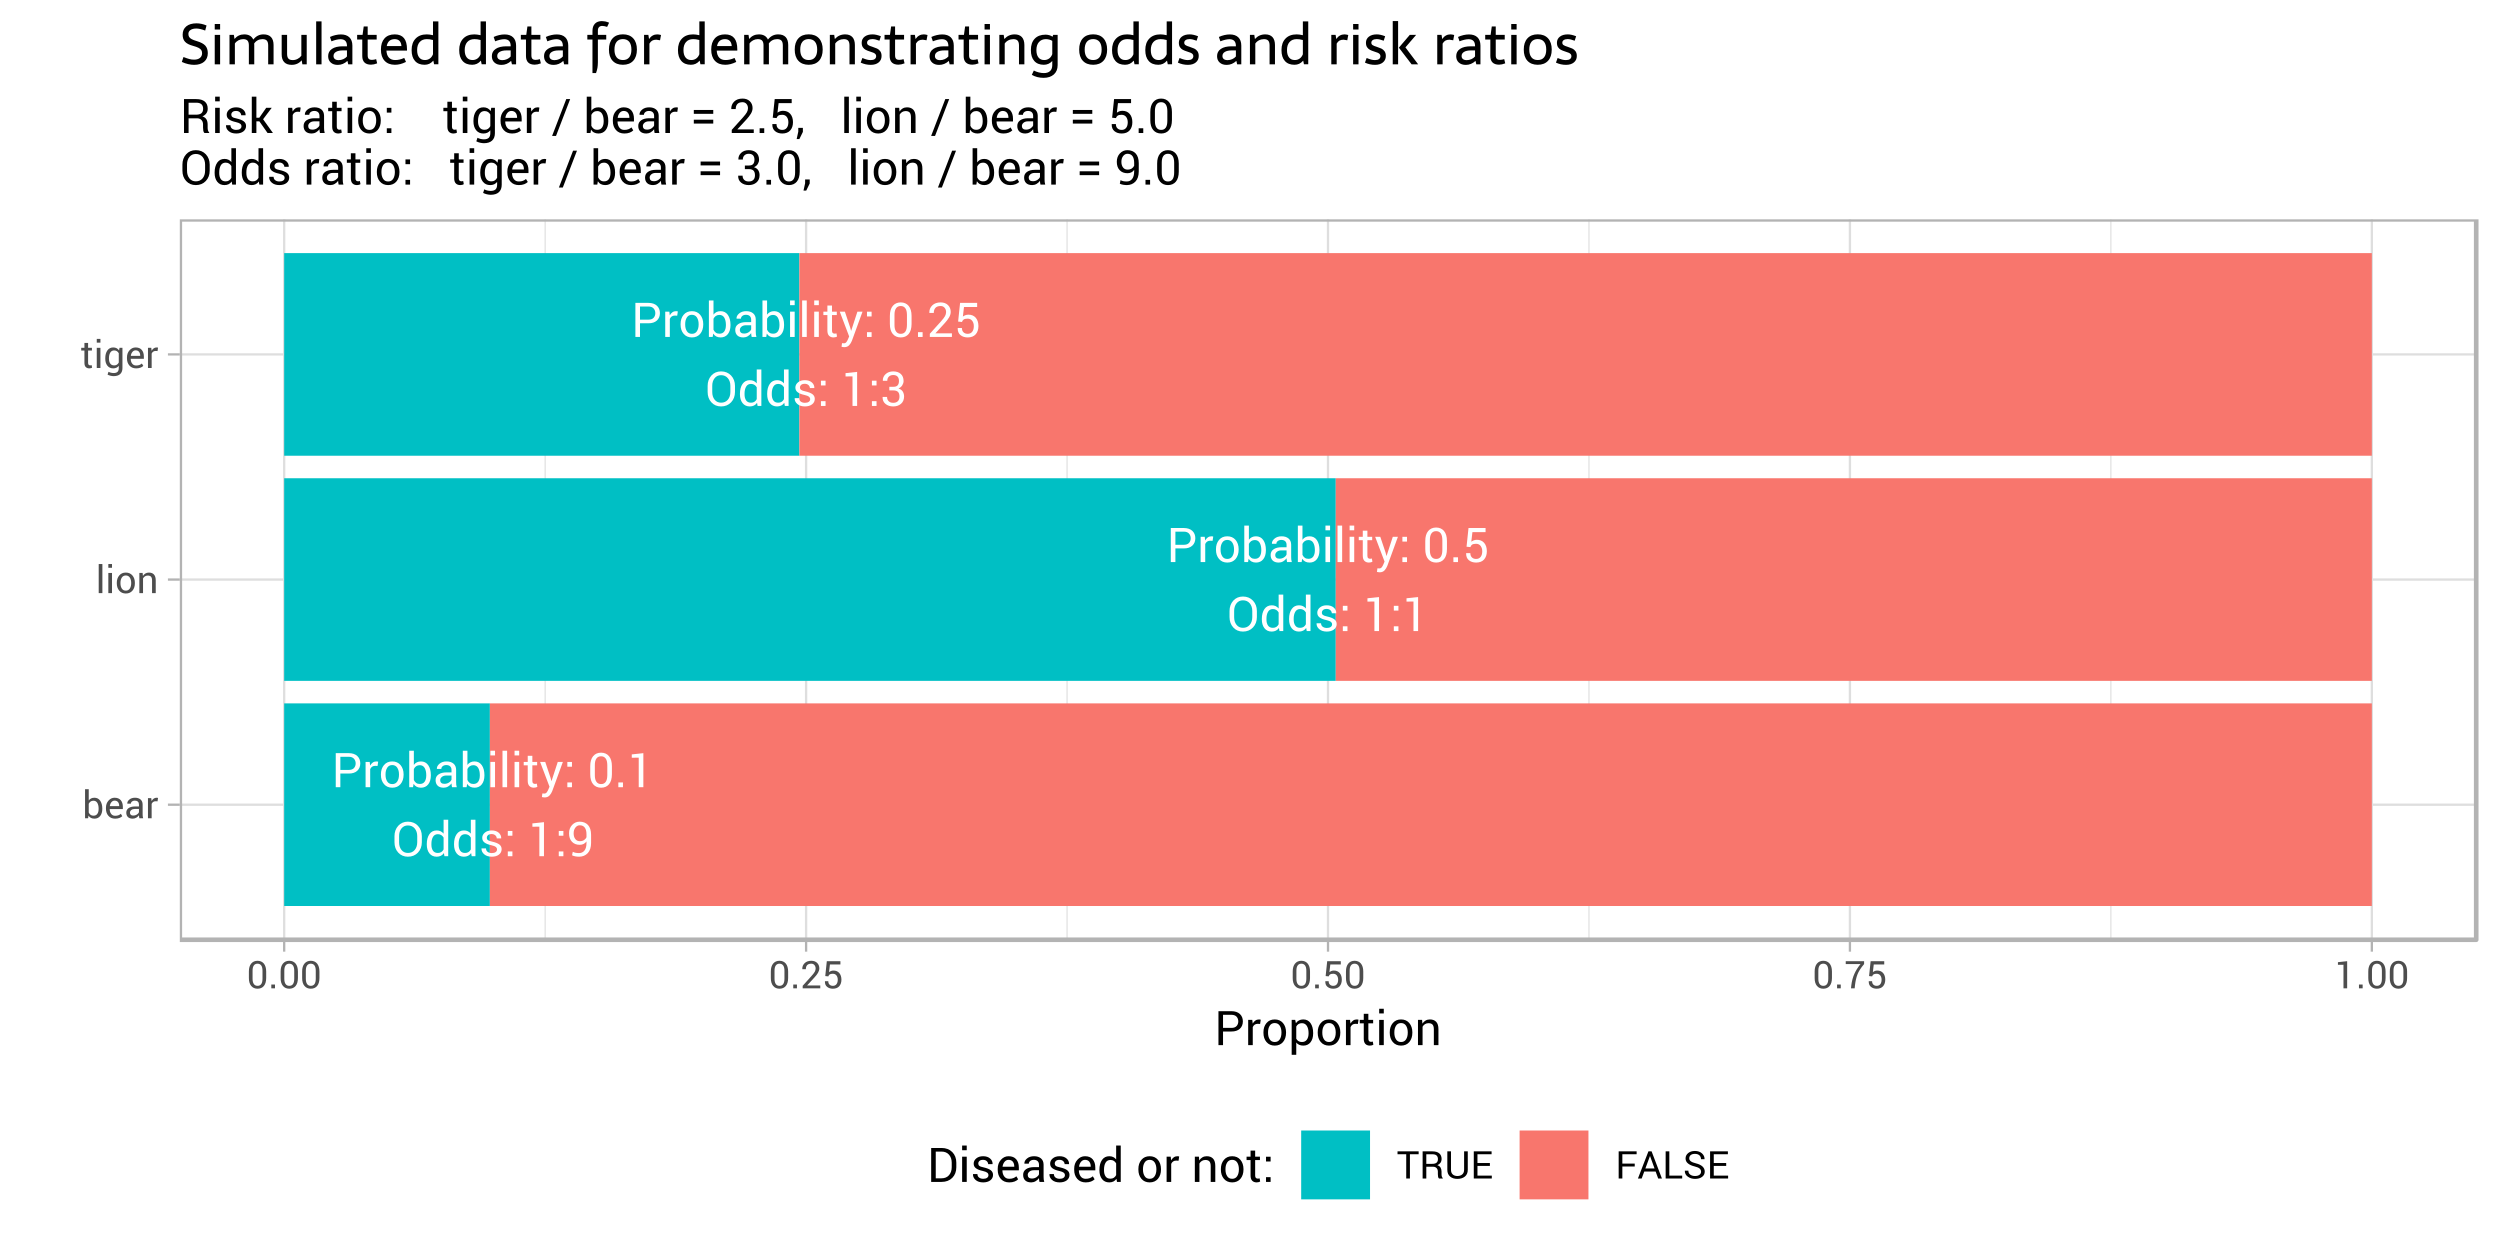 <?xml version="1.0" encoding="UTF-8"?>
<svg xmlns="http://www.w3.org/2000/svg" xmlns:xlink="http://www.w3.org/1999/xlink" width="576pt" height="288pt" viewBox="0 0 576 288" version="1.1">
<defs>
<g>
<symbol overflow="visible" id="glyph0-0">
<path style="stroke:none;" d=""/>
</symbol>
<symbol overflow="visible" id="glyph0-1">
<path style="stroke:none;" d="M 2.031 -3.148 L 2.031 0 L 0.969 0 L 0.969 -7.848 L 3.973 -7.848 C 4.809 -7.844 5.457 -7.629 5.926 -7.199 C 6.387 -6.766 6.621 -6.199 6.621 -5.5 C 6.621 -4.781 6.387 -4.211 5.926 -3.785 C 5.457 -3.359 4.809 -3.145 3.973 -3.148 Z M 2.031 -3.984 L 3.973 -3.984 C 4.504 -3.984 4.898 -4.125 5.164 -4.41 C 5.422 -4.695 5.555 -5.055 5.559 -5.488 C 5.555 -5.922 5.422 -6.285 5.16 -6.574 C 4.895 -6.863 4.5 -7.008 3.973 -7.012 L 2.031 -7.012 Z M 2.031 -3.984 "/>
</symbol>
<symbol overflow="visible" id="glyph0-2">
<path style="stroke:none;" d="M 3.531 -4.895 L 2.984 -4.926 C 2.703 -4.922 2.469 -4.855 2.277 -4.727 C 2.082 -4.59 1.934 -4.402 1.832 -4.168 L 1.832 0 L 0.77 0 L 0.77 -5.832 L 1.719 -5.832 L 1.82 -4.98 C 1.984 -5.281 2.188 -5.516 2.434 -5.688 C 2.672 -5.855 2.953 -5.941 3.273 -5.941 C 3.348 -5.941 3.422 -5.934 3.496 -5.922 C 3.566 -5.906 3.625 -5.895 3.676 -5.883 Z M 3.531 -4.895 "/>
</symbol>
<symbol overflow="visible" id="glyph0-3">
<path style="stroke:none;" d="M 0.523 -2.969 C 0.52 -3.832 0.754 -4.543 1.223 -5.102 C 1.688 -5.66 2.32 -5.941 3.125 -5.941 C 3.93 -5.941 4.57 -5.66 5.043 -5.105 C 5.508 -4.543 5.742 -3.832 5.746 -2.969 L 5.746 -2.852 C 5.742 -1.98 5.508 -1.27 5.043 -0.715 C 4.574 -0.164 3.938 0.109 3.137 0.113 C 2.328 0.109 1.691 -0.164 1.227 -0.719 C 0.754 -1.27 0.52 -1.98 0.523 -2.852 Z M 1.586 -2.855 C 1.582 -2.234 1.711 -1.727 1.977 -1.324 C 2.234 -0.922 2.621 -0.719 3.137 -0.723 C 3.641 -0.719 4.027 -0.922 4.289 -1.324 C 4.551 -1.727 4.68 -2.234 4.684 -2.855 L 4.684 -2.973 C 4.68 -3.578 4.547 -4.086 4.285 -4.496 C 4.02 -4.898 3.633 -5.102 3.125 -5.105 C 2.617 -5.102 2.234 -4.898 1.977 -4.496 C 1.711 -4.086 1.582 -3.578 1.586 -2.973 Z M 1.586 -2.855 "/>
</symbol>
<symbol overflow="visible" id="glyph0-4">
<path style="stroke:none;" d="M 5.75 -2.695 C 5.746 -1.852 5.547 -1.172 5.145 -0.66 C 4.738 -0.145 4.18 0.109 3.477 0.113 C 3.086 0.109 2.754 0.039 2.473 -0.109 C 2.188 -0.258 1.953 -0.477 1.77 -0.77 L 1.641 0 L 0.77 0 L 0.77 -8.41 L 1.832 -8.41 L 1.832 -5.141 C 2.016 -5.398 2.242 -5.598 2.516 -5.734 C 2.781 -5.871 3.098 -5.941 3.465 -5.941 C 4.18 -5.941 4.742 -5.652 5.145 -5.078 C 5.547 -4.5 5.746 -3.742 5.75 -2.809 Z M 4.691 -2.809 C 4.688 -3.473 4.562 -4.02 4.32 -4.445 C 4.07 -4.863 3.695 -5.074 3.195 -5.078 C 2.867 -5.074 2.594 -4.992 2.367 -4.836 C 2.141 -4.672 1.961 -4.461 1.832 -4.195 L 1.832 -1.664 C 1.969 -1.375 2.148 -1.148 2.367 -0.992 C 2.586 -0.828 2.863 -0.75 3.207 -0.75 C 3.703 -0.75 4.078 -0.926 4.324 -1.281 C 4.566 -1.637 4.688 -2.109 4.691 -2.695 Z M 4.691 -2.809 "/>
</symbol>
<symbol overflow="visible" id="glyph0-5">
<path style="stroke:none;" d="M 4.355 0 C 4.316 -0.176 4.289 -0.328 4.27 -0.465 C 4.25 -0.598 4.238 -0.734 4.238 -0.875 C 4.035 -0.59 3.777 -0.355 3.461 -0.168 C 3.141 0.02 2.801 0.109 2.438 0.113 C 1.828 0.109 1.363 -0.043 1.047 -0.352 C 0.727 -0.664 0.566 -1.094 0.57 -1.641 C 0.566 -2.195 0.793 -2.629 1.246 -2.945 C 1.695 -3.258 2.309 -3.414 3.082 -3.418 L 4.238 -3.418 L 4.238 -3.996 C 4.234 -4.336 4.133 -4.605 3.926 -4.805 C 3.715 -5.004 3.418 -5.102 3.039 -5.105 C 2.695 -5.102 2.418 -5.016 2.207 -4.844 C 1.992 -4.668 1.887 -4.457 1.887 -4.215 L 0.875 -4.215 L 0.863 -4.246 C 0.84 -4.668 1.043 -5.055 1.465 -5.41 C 1.887 -5.762 2.43 -5.941 3.098 -5.941 C 3.758 -5.941 4.289 -5.773 4.691 -5.438 C 5.094 -5.102 5.297 -4.617 5.297 -3.984 L 5.297 -1.176 C 5.297 -0.965 5.305 -0.762 5.328 -0.57 C 5.348 -0.375 5.391 -0.188 5.449 0 Z M 2.594 -0.781 C 2.973 -0.777 3.32 -0.875 3.633 -1.074 C 3.941 -1.27 4.141 -1.496 4.238 -1.754 L 4.238 -2.699 L 3.047 -2.699 C 2.617 -2.695 2.273 -2.586 2.016 -2.375 C 1.758 -2.156 1.629 -1.906 1.633 -1.621 C 1.629 -1.359 1.711 -1.156 1.875 -1.008 C 2.035 -0.855 2.273 -0.777 2.594 -0.781 Z M 2.594 -0.781 "/>
</symbol>
<symbol overflow="visible" id="glyph0-6">
<path style="stroke:none;" d="M 1.918 0 L 0.855 0 L 0.855 -5.832 L 1.918 -5.832 Z M 1.918 -7.324 L 0.855 -7.324 L 0.855 -8.41 L 1.918 -8.41 Z M 1.918 -7.324 "/>
</symbol>
<symbol overflow="visible" id="glyph0-7">
<path style="stroke:none;" d="M 1.918 0 L 0.855 0 L 0.855 -8.41 L 1.918 -8.41 Z M 1.918 0 "/>
</symbol>
<symbol overflow="visible" id="glyph0-8">
<path style="stroke:none;" d="M 2.172 -7.238 L 2.172 -5.832 L 3.277 -5.832 L 3.277 -5.047 L 2.172 -5.047 L 2.172 -1.504 C 2.168 -1.227 2.223 -1.035 2.34 -0.926 C 2.449 -0.816 2.602 -0.762 2.793 -0.762 C 2.852 -0.762 2.918 -0.766 2.992 -0.781 C 3.066 -0.793 3.133 -0.812 3.191 -0.836 L 3.332 -0.109 C 3.25 -0.043 3.133 0.008 2.98 0.051 C 2.828 0.09 2.676 0.109 2.523 0.113 C 2.09 0.109 1.746 -0.016 1.492 -0.277 C 1.234 -0.535 1.105 -0.945 1.109 -1.504 L 1.109 -5.047 L 0.184 -5.047 L 0.184 -5.832 L 1.109 -5.832 L 1.109 -7.238 Z M 2.172 -7.238 "/>
</symbol>
<symbol overflow="visible" id="glyph0-9">
<path style="stroke:none;" d="M 2.555 -2.16 L 2.742 -1.43 L 2.777 -1.43 L 4.211 -5.832 L 5.391 -5.832 L 2.938 0.895 C 2.785 1.281 2.574 1.621 2.301 1.918 C 2.023 2.207 1.652 2.355 1.191 2.355 C 1.102 2.355 0.992 2.344 0.863 2.324 C 0.727 2.305 0.625 2.285 0.555 2.27 L 0.664 1.434 C 0.637 1.43 0.699 1.434 0.852 1.445 C 1 1.453 1.098 1.457 1.137 1.461 C 1.363 1.457 1.547 1.355 1.691 1.156 C 1.836 0.953 1.957 0.734 2.055 0.492 L 2.309 -0.117 L 0.141 -5.832 L 1.324 -5.832 Z M 2.555 -2.16 "/>
</symbol>
<symbol overflow="visible" id="glyph0-10">
<path style="stroke:none;" d="M 1.93 0 L 0.867 0 L 0.867 -1.102 L 1.93 -1.102 Z M 1.93 -4.723 L 0.867 -4.723 L 0.867 -5.82 L 1.93 -5.82 Z M 1.93 -4.723 "/>
</symbol>
<symbol overflow="visible" id="glyph0-11">
<path style="stroke:none;" d=""/>
</symbol>
<symbol overflow="visible" id="glyph0-12">
<path style="stroke:none;" d="M 5.605 -2.992 C 5.602 -1.988 5.379 -1.219 4.938 -0.688 C 4.492 -0.152 3.887 0.109 3.117 0.113 C 2.344 0.109 1.73 -0.152 1.281 -0.688 C 0.832 -1.219 0.609 -1.988 0.609 -2.992 L 0.609 -4.852 C 0.609 -5.852 0.832 -6.617 1.281 -7.156 C 1.727 -7.688 2.336 -7.957 3.105 -7.961 C 3.879 -7.957 4.488 -7.688 4.934 -7.156 C 5.379 -6.617 5.602 -5.852 5.605 -4.852 Z M 4.543 -5.078 C 4.539 -5.754 4.418 -6.266 4.172 -6.609 C 3.926 -6.953 3.57 -7.125 3.105 -7.125 C 2.637 -7.125 2.277 -6.953 2.035 -6.609 C 1.789 -6.266 1.668 -5.754 1.672 -5.078 L 1.672 -2.781 C 1.668 -2.098 1.793 -1.586 2.043 -1.242 C 2.289 -0.895 2.648 -0.719 3.117 -0.723 C 3.582 -0.719 3.934 -0.891 4.18 -1.238 C 4.418 -1.582 4.539 -2.098 4.543 -2.781 Z M 4.543 -5.078 "/>
</symbol>
<symbol overflow="visible" id="glyph0-13">
<path style="stroke:none;" d="M 1.93 0 L 0.867 0 L 0.867 -1.102 L 1.93 -1.102 Z M 1.93 0 "/>
</symbol>
<symbol overflow="visible" id="glyph0-14">
<path style="stroke:none;" d="M 3.672 0 L 2.609 0 L 2.609 -6.812 L 1.004 -6.793 L 1.004 -7.559 L 3.672 -7.848 Z M 3.672 0 "/>
</symbol>
<symbol overflow="visible" id="glyph0-15">
<path style="stroke:none;" d="M 6.91 -3.223 C 6.906 -2.262 6.609 -1.465 6.016 -0.836 C 5.418 -0.203 4.648 0.109 3.703 0.113 C 2.785 0.109 2.039 -0.203 1.469 -0.836 C 0.895 -1.465 0.609 -2.262 0.609 -3.223 L 0.609 -4.621 C 0.609 -5.574 0.895 -6.371 1.469 -7.008 C 2.039 -7.641 2.785 -7.957 3.703 -7.961 C 4.648 -7.957 5.418 -7.641 6.016 -7.008 C 6.609 -6.375 6.906 -5.578 6.91 -4.621 Z M 5.848 -4.629 C 5.848 -5.348 5.652 -5.938 5.266 -6.398 C 4.875 -6.859 4.355 -7.09 3.703 -7.09 C 3.086 -7.09 2.59 -6.859 2.223 -6.398 C 1.852 -5.938 1.668 -5.348 1.672 -4.629 L 1.672 -3.223 C 1.668 -2.496 1.852 -1.902 2.223 -1.441 C 2.59 -0.98 3.086 -0.75 3.703 -0.754 C 4.359 -0.75 4.879 -0.98 5.27 -1.441 C 5.652 -1.898 5.848 -2.492 5.848 -3.223 Z M 5.848 -4.629 "/>
</symbol>
<symbol overflow="visible" id="glyph0-16">
<path style="stroke:none;" d="M 0.527 -2.809 C 0.527 -3.742 0.727 -4.5 1.129 -5.078 C 1.527 -5.652 2.09 -5.941 2.812 -5.941 C 3.152 -5.941 3.453 -5.875 3.719 -5.75 C 3.98 -5.621 4.207 -5.441 4.398 -5.203 L 4.398 -8.41 L 5.461 -8.41 L 5.461 0 L 4.594 0 L 4.469 -0.719 C 4.277 -0.441 4.043 -0.234 3.766 -0.098 C 3.488 0.043 3.168 0.109 2.805 0.113 C 2.09 0.109 1.531 -0.145 1.129 -0.66 C 0.727 -1.172 0.527 -1.852 0.527 -2.695 Z M 1.59 -2.695 C 1.586 -2.105 1.707 -1.633 1.949 -1.281 C 2.188 -0.926 2.562 -0.75 3.074 -0.75 C 3.387 -0.75 3.652 -0.82 3.871 -0.965 C 4.086 -1.105 4.262 -1.309 4.398 -1.57 L 4.398 -4.289 C 4.262 -4.531 4.086 -4.723 3.867 -4.863 C 3.648 -5.004 3.387 -5.074 3.082 -5.078 C 2.57 -5.074 2.191 -4.863 1.953 -4.445 C 1.707 -4.023 1.586 -3.477 1.59 -2.809 Z M 1.59 -2.695 "/>
</symbol>
<symbol overflow="visible" id="glyph0-17">
<path style="stroke:none;" d="M 4.16 -1.551 C 4.16 -1.781 4.07 -1.973 3.895 -2.129 C 3.715 -2.277 3.379 -2.41 2.883 -2.523 C 2.172 -2.676 1.637 -2.883 1.285 -3.148 C 0.926 -3.41 0.75 -3.773 0.75 -4.23 C 0.75 -4.699 0.949 -5.102 1.352 -5.438 C 1.754 -5.773 2.277 -5.941 2.926 -5.941 C 3.602 -5.941 4.145 -5.766 4.547 -5.418 C 4.945 -5.066 5.137 -4.641 5.121 -4.145 L 5.109 -4.113 L 4.098 -4.113 C 4.094 -4.367 3.988 -4.594 3.777 -4.801 C 3.562 -5 3.277 -5.102 2.926 -5.105 C 2.543 -5.102 2.266 -5.02 2.086 -4.855 C 1.902 -4.688 1.809 -4.488 1.812 -4.258 C 1.809 -4.027 1.891 -3.848 2.055 -3.715 C 2.215 -3.582 2.543 -3.461 3.039 -3.359 C 3.773 -3.195 4.32 -2.98 4.684 -2.715 C 5.039 -2.441 5.219 -2.078 5.223 -1.621 C 5.219 -1.102 5.012 -0.684 4.594 -0.367 C 4.176 -0.047 3.629 0.109 2.953 0.113 C 2.211 0.109 1.625 -0.074 1.195 -0.453 C 0.766 -0.828 0.562 -1.27 0.586 -1.773 L 0.598 -1.805 L 1.613 -1.805 C 1.629 -1.43 1.77 -1.152 2.031 -0.98 C 2.293 -0.805 2.602 -0.719 2.953 -0.723 C 3.328 -0.719 3.621 -0.797 3.84 -0.949 C 4.051 -1.102 4.16 -1.301 4.16 -1.551 Z M 4.16 -1.551 "/>
</symbol>
<symbol overflow="visible" id="glyph0-18">
<path style="stroke:none;" d="M 2.754 -0.723 C 3.27 -0.719 3.684 -0.914 3.996 -1.309 C 4.309 -1.695 4.465 -2.277 4.465 -3.051 L 4.465 -3.406 C 4.285 -3.148 4.062 -2.957 3.801 -2.824 C 3.535 -2.691 3.242 -2.625 2.922 -2.629 C 2.16 -2.625 1.559 -2.859 1.117 -3.332 C 0.668 -3.801 0.445 -4.449 0.449 -5.273 C 0.445 -6.059 0.68 -6.703 1.156 -7.207 C 1.625 -7.707 2.199 -7.957 2.879 -7.961 C 3.695 -7.957 4.344 -7.699 4.816 -7.191 C 5.285 -6.676 5.52 -5.926 5.523 -4.934 L 5.523 -3.062 C 5.52 -2.035 5.262 -1.25 4.754 -0.707 C 4.238 -0.16 3.574 0.109 2.754 0.113 C 2.477 0.109 2.195 0.086 1.91 0.035 C 1.621 -0.016 1.363 -0.094 1.145 -0.207 L 1.305 -1.023 C 1.512 -0.91 1.73 -0.832 1.965 -0.789 C 2.191 -0.742 2.457 -0.719 2.754 -0.723 Z M 2.922 -3.465 C 3.309 -3.461 3.633 -3.547 3.898 -3.719 C 4.156 -3.887 4.348 -4.102 4.465 -4.363 L 4.465 -5.043 C 4.465 -5.727 4.332 -6.246 4.066 -6.598 C 3.801 -6.949 3.414 -7.125 2.91 -7.125 C 2.52 -7.125 2.188 -6.949 1.918 -6.605 C 1.641 -6.254 1.504 -5.812 1.508 -5.273 C 1.504 -4.734 1.633 -4.297 1.887 -3.965 C 2.141 -3.629 2.484 -3.461 2.922 -3.465 Z M 2.922 -3.465 "/>
</symbol>
<symbol overflow="visible" id="glyph0-19">
<path style="stroke:none;" d="M 0.941 -3.543 L 1.395 -7.848 L 5.324 -7.848 L 5.324 -6.906 L 2.297 -6.906 L 2.039 -4.699 C 2.203 -4.82 2.387 -4.922 2.59 -5.004 C 2.793 -5.082 3.027 -5.125 3.293 -5.137 C 4.016 -5.141 4.582 -4.906 5 -4.43 C 5.41 -3.953 5.617 -3.309 5.621 -2.5 C 5.617 -1.711 5.406 -1.078 4.988 -0.602 C 4.562 -0.125 3.949 0.109 3.145 0.113 C 2.477 0.109 1.922 -0.066 1.48 -0.43 C 1.039 -0.789 0.828 -1.324 0.848 -2.031 L 0.855 -2.066 L 1.816 -2.066 C 1.816 -1.637 1.938 -1.305 2.184 -1.074 C 2.43 -0.836 2.75 -0.719 3.145 -0.723 C 3.59 -0.719 3.938 -0.879 4.188 -1.195 C 4.434 -1.508 4.559 -1.938 4.559 -2.492 C 4.559 -2.992 4.43 -3.406 4.18 -3.73 C 3.926 -4.051 3.582 -4.211 3.145 -4.215 C 2.723 -4.211 2.418 -4.148 2.234 -4.027 C 2.047 -3.898 1.914 -3.707 1.828 -3.449 Z M 0.941 -3.543 "/>
</symbol>
<symbol overflow="visible" id="glyph0-20">
<path style="stroke:none;" d="M 5.727 0 L 0.637 0 L 0.637 -0.734 L 3.207 -3.586 C 3.664 -4.098 3.977 -4.504 4.141 -4.809 C 4.301 -5.109 4.383 -5.418 4.387 -5.734 C 4.383 -6.125 4.27 -6.453 4.043 -6.723 C 3.816 -6.988 3.512 -7.125 3.137 -7.125 C 2.59 -7.125 2.191 -6.984 1.938 -6.707 C 1.676 -6.426 1.547 -6.035 1.551 -5.535 L 0.535 -5.535 L 0.523 -5.566 C 0.5 -6.242 0.727 -6.809 1.195 -7.27 C 1.664 -7.727 2.309 -7.957 3.137 -7.961 C 3.84 -7.957 4.402 -7.75 4.82 -7.344 C 5.238 -6.93 5.449 -6.406 5.449 -5.773 C 5.449 -5.344 5.32 -4.918 5.07 -4.488 C 4.812 -4.059 4.457 -3.598 4.004 -3.105 L 1.941 -0.863 L 1.953 -0.836 L 5.727 -0.836 Z M 5.727 0 "/>
</symbol>
<symbol overflow="visible" id="glyph0-21">
<path style="stroke:none;" d="M 2.09 -4.414 L 3.02 -4.414 C 3.488 -4.41 3.824 -4.527 4.02 -4.766 C 4.215 -5 4.312 -5.328 4.312 -5.75 C 4.312 -6.195 4.199 -6.539 3.977 -6.773 C 3.754 -7.008 3.426 -7.125 2.992 -7.125 C 2.574 -7.125 2.242 -7.004 1.996 -6.762 C 1.742 -6.52 1.617 -6.195 1.621 -5.793 L 0.605 -5.793 L 0.594 -5.828 C 0.57 -6.418 0.785 -6.922 1.238 -7.336 C 1.684 -7.75 2.27 -7.957 2.992 -7.961 C 3.715 -7.957 4.293 -7.766 4.727 -7.383 C 5.156 -6.996 5.371 -6.445 5.375 -5.73 C 5.371 -5.406 5.273 -5.082 5.078 -4.762 C 4.879 -4.438 4.586 -4.191 4.199 -4.027 C 4.668 -3.867 5 -3.625 5.199 -3.297 C 5.391 -2.965 5.488 -2.594 5.492 -2.188 C 5.488 -1.469 5.254 -0.906 4.789 -0.5 C 4.316 -0.09 3.719 0.109 2.992 0.113 C 2.273 0.109 1.68 -0.078 1.215 -0.465 C 0.742 -0.848 0.52 -1.375 0.539 -2.039 L 0.555 -2.07 L 1.57 -2.07 C 1.57 -1.656 1.695 -1.328 1.949 -1.086 C 2.199 -0.84 2.547 -0.719 2.992 -0.723 C 3.438 -0.719 3.789 -0.84 4.047 -1.086 C 4.301 -1.328 4.43 -1.691 4.43 -2.168 C 4.43 -2.648 4.316 -3.004 4.09 -3.234 C 3.863 -3.461 3.504 -3.574 3.02 -3.578 L 2.09 -3.578 Z M 2.09 -4.414 "/>
</symbol>
<symbol overflow="visible" id="glyph1-0">
<path style="stroke:none;" d=""/>
</symbol>
<symbol overflow="visible" id="glyph1-1">
<path style="stroke:none;" d="M 4.586 -2.148 C 4.582 -1.477 4.422 -0.938 4.102 -0.527 C 3.777 -0.117 3.332 0.086 2.773 0.09 C 2.461 0.086 2.195 0.031 1.973 -0.086 C 1.742 -0.203 1.555 -0.379 1.41 -0.613 L 1.305 0 L 0.613 0 L 0.613 -6.703 L 1.461 -6.703 L 1.461 -4.098 C 1.602 -4.301 1.785 -4.461 2.004 -4.57 C 2.219 -4.68 2.469 -4.734 2.762 -4.734 C 3.332 -4.734 3.781 -4.504 4.102 -4.047 C 4.422 -3.586 4.582 -2.984 4.586 -2.238 Z M 3.738 -2.238 C 3.738 -2.77 3.637 -3.203 3.441 -3.543 C 3.242 -3.875 2.945 -4.043 2.547 -4.047 C 2.285 -4.043 2.066 -3.98 1.887 -3.855 C 1.707 -3.727 1.562 -3.555 1.461 -3.344 L 1.461 -1.328 C 1.566 -1.098 1.711 -0.918 1.887 -0.789 C 2.062 -0.66 2.285 -0.598 2.555 -0.598 C 2.953 -0.598 3.25 -0.738 3.445 -1.023 C 3.641 -1.305 3.738 -1.68 3.738 -2.148 Z M 3.738 -2.238 "/>
</symbol>
<symbol overflow="visible" id="glyph1-2">
<path style="stroke:none;" d="M 2.543 0.09 C 1.895 0.086 1.379 -0.125 1 -0.555 C 0.613 -0.984 0.422 -1.543 0.426 -2.234 L 0.426 -2.422 C 0.422 -3.082 0.617 -3.633 1.016 -4.074 C 1.406 -4.512 1.875 -4.734 2.414 -4.734 C 3.039 -4.734 3.512 -4.543 3.836 -4.168 C 4.156 -3.785 4.316 -3.281 4.32 -2.656 L 4.32 -2.125 L 1.301 -2.125 L 1.289 -2.105 C 1.297 -1.656 1.41 -1.289 1.629 -1.004 C 1.848 -0.715 2.152 -0.574 2.543 -0.574 C 2.828 -0.574 3.078 -0.613 3.297 -0.695 C 3.512 -0.777 3.699 -0.891 3.859 -1.035 L 4.188 -0.484 C 4.02 -0.316 3.801 -0.18 3.531 -0.074 C 3.258 0.035 2.93 0.086 2.543 0.09 Z M 2.414 -4.07 C 2.129 -4.066 1.887 -3.945 1.688 -3.711 C 1.484 -3.469 1.359 -3.172 1.32 -2.812 L 1.328 -2.793 L 3.473 -2.793 L 3.473 -2.902 C 3.469 -3.23 3.379 -3.508 3.203 -3.734 C 3.023 -3.953 2.762 -4.066 2.414 -4.07 Z M 2.414 -4.07 "/>
</symbol>
<symbol overflow="visible" id="glyph1-3">
<path style="stroke:none;" d="M 3.473 0 C 3.441 -0.141 3.418 -0.262 3.406 -0.371 C 3.387 -0.473 3.379 -0.582 3.379 -0.695 C 3.219 -0.469 3.012 -0.281 2.758 -0.133 C 2.504 0.016 2.23 0.086 1.941 0.09 C 1.453 0.086 1.086 -0.035 0.836 -0.281 C 0.582 -0.527 0.457 -0.867 0.457 -1.305 C 0.457 -1.746 0.637 -2.094 0.996 -2.348 C 1.355 -2.594 1.84 -2.719 2.457 -2.723 L 3.379 -2.723 L 3.379 -3.184 C 3.375 -3.453 3.293 -3.672 3.129 -3.832 C 2.961 -3.988 2.723 -4.066 2.422 -4.07 C 2.148 -4.066 1.93 -3.996 1.758 -3.859 C 1.586 -3.719 1.5 -3.551 1.504 -3.359 L 0.695 -3.359 L 0.688 -3.387 C 0.664 -3.723 0.824 -4.031 1.164 -4.312 C 1.5 -4.594 1.934 -4.734 2.469 -4.734 C 2.992 -4.734 3.418 -4.598 3.742 -4.332 C 4.059 -4.062 4.219 -3.68 4.223 -3.176 L 4.223 -0.938 C 4.219 -0.77 4.227 -0.605 4.246 -0.453 C 4.262 -0.297 4.293 -0.148 4.344 0 Z M 2.066 -0.625 C 2.371 -0.621 2.648 -0.699 2.895 -0.859 C 3.141 -1.012 3.301 -1.191 3.379 -1.398 L 3.379 -2.152 L 2.43 -2.152 C 2.086 -2.148 1.812 -2.062 1.609 -1.895 C 1.402 -1.719 1.301 -1.52 1.301 -1.293 C 1.301 -1.086 1.363 -0.922 1.492 -0.805 C 1.621 -0.68 1.812 -0.621 2.066 -0.625 Z M 2.066 -0.625 "/>
</symbol>
<symbol overflow="visible" id="glyph1-4">
<path style="stroke:none;" d="M 2.816 -3.902 L 2.379 -3.926 C 2.156 -3.926 1.969 -3.871 1.816 -3.766 C 1.66 -3.66 1.539 -3.512 1.461 -3.32 L 1.461 0 L 0.613 0 L 0.613 -4.648 L 1.371 -4.648 L 1.453 -3.969 C 1.582 -4.207 1.742 -4.395 1.938 -4.531 C 2.129 -4.664 2.352 -4.734 2.609 -4.734 C 2.668 -4.734 2.73 -4.727 2.789 -4.719 C 2.844 -4.703 2.891 -4.695 2.93 -4.688 Z M 2.816 -3.902 "/>
</symbol>
<symbol overflow="visible" id="glyph1-5">
<path style="stroke:none;" d="M 1.531 0 L 0.684 0 L 0.684 -6.703 L 1.531 -6.703 Z M 1.531 0 "/>
</symbol>
<symbol overflow="visible" id="glyph1-6">
<path style="stroke:none;" d="M 1.531 0 L 0.684 0 L 0.684 -4.648 L 1.531 -4.648 Z M 1.531 -5.84 L 0.684 -5.84 L 0.684 -6.703 L 1.531 -6.703 Z M 1.531 -5.84 "/>
</symbol>
<symbol overflow="visible" id="glyph1-7">
<path style="stroke:none;" d="M 0.418 -2.367 C 0.414 -3.055 0.602 -3.621 0.977 -4.066 C 1.348 -4.512 1.852 -4.734 2.492 -4.734 C 3.133 -4.734 3.645 -4.512 4.02 -4.066 C 4.395 -3.621 4.582 -3.055 4.582 -2.367 L 4.582 -2.273 C 4.582 -1.578 4.395 -1.008 4.023 -0.57 C 3.648 -0.129 3.141 0.086 2.5 0.09 C 1.855 0.086 1.348 -0.133 0.977 -0.574 C 0.602 -1.016 0.414 -1.582 0.418 -2.273 Z M 1.262 -2.273 C 1.258 -1.781 1.363 -1.375 1.574 -1.055 C 1.781 -0.734 2.09 -0.574 2.5 -0.574 C 2.902 -0.574 3.207 -0.734 3.418 -1.055 C 3.625 -1.375 3.73 -1.781 3.734 -2.273 L 3.734 -2.371 C 3.73 -2.852 3.625 -3.254 3.418 -3.582 C 3.203 -3.902 2.895 -4.066 2.492 -4.07 C 2.086 -4.066 1.781 -3.902 1.574 -3.582 C 1.363 -3.254 1.258 -2.852 1.262 -2.371 Z M 1.262 -2.273 "/>
</symbol>
<symbol overflow="visible" id="glyph1-8">
<path style="stroke:none;" d="M 1.371 -4.648 L 1.43 -3.957 C 1.586 -4.199 1.777 -4.391 2.012 -4.531 C 2.242 -4.664 2.508 -4.734 2.809 -4.734 C 3.309 -4.734 3.699 -4.586 3.973 -4.293 C 4.246 -4 4.383 -3.547 4.387 -2.934 L 4.387 0 L 3.539 0 L 3.539 -2.918 C 3.539 -3.324 3.457 -3.613 3.297 -3.789 C 3.133 -3.957 2.887 -4.043 2.555 -4.047 C 2.312 -4.043 2.098 -3.984 1.91 -3.871 C 1.723 -3.75 1.57 -3.59 1.461 -3.391 L 1.461 0 L 0.613 0 L 0.613 -4.648 Z M 1.371 -4.648 "/>
</symbol>
<symbol overflow="visible" id="glyph1-9">
<path style="stroke:none;" d="M 1.73 -5.77 L 1.73 -4.648 L 2.613 -4.648 L 2.613 -4.023 L 1.73 -4.023 L 1.73 -1.199 C 1.727 -0.977 1.773 -0.824 1.867 -0.738 C 1.957 -0.648 2.078 -0.602 2.227 -0.605 C 2.273 -0.602 2.324 -0.609 2.387 -0.621 C 2.441 -0.633 2.496 -0.645 2.543 -0.664 L 2.656 -0.086 C 2.59 -0.031 2.5 0.008 2.379 0.039 C 2.254 0.07 2.129 0.086 2.012 0.09 C 1.664 0.086 1.391 -0.012 1.191 -0.219 C 0.984 -0.422 0.883 -0.75 0.887 -1.199 L 0.887 -4.023 L 0.145 -4.023 L 0.145 -4.648 L 0.887 -4.648 L 0.887 -5.77 Z M 1.73 -5.77 "/>
</symbol>
<symbol overflow="visible" id="glyph1-10">
<path style="stroke:none;" d="M 0.43 -2.238 C 0.426 -2.984 0.59 -3.586 0.918 -4.047 C 1.242 -4.504 1.695 -4.734 2.273 -4.734 C 2.566 -4.734 2.824 -4.672 3.051 -4.555 C 3.273 -4.434 3.461 -4.266 3.609 -4.043 L 3.711 -4.648 L 4.387 -4.648 L 4.387 0.027 C 4.383 0.617 4.211 1.074 3.867 1.398 C 3.52 1.715 3.02 1.875 2.367 1.879 C 2.141 1.875 1.898 1.844 1.641 1.785 C 1.383 1.719 1.152 1.637 0.957 1.535 L 1.172 0.875 C 1.324 0.957 1.508 1.027 1.723 1.082 C 1.938 1.133 2.148 1.16 2.359 1.164 C 2.77 1.16 3.07 1.066 3.258 0.883 C 3.445 0.691 3.539 0.406 3.539 0.027 L 3.539 -0.5 C 3.387 -0.301 3.203 -0.156 2.992 -0.059 C 2.777 0.039 2.535 0.086 2.266 0.09 C 1.691 0.086 1.242 -0.117 0.918 -0.527 C 0.59 -0.941 0.426 -1.48 0.43 -2.148 Z M 1.277 -2.148 C 1.277 -1.68 1.375 -1.305 1.574 -1.023 C 1.77 -0.738 2.07 -0.598 2.477 -0.598 C 2.73 -0.598 2.945 -0.652 3.117 -0.77 C 3.289 -0.883 3.43 -1.047 3.539 -1.262 L 3.539 -3.402 C 3.43 -3.598 3.285 -3.754 3.113 -3.871 C 2.934 -3.984 2.727 -4.043 2.484 -4.047 C 2.078 -4.043 1.773 -3.875 1.578 -3.539 C 1.375 -3.203 1.277 -2.77 1.277 -2.238 Z M 1.277 -2.148 "/>
</symbol>
<symbol overflow="visible" id="glyph1-11">
<path style="stroke:none;" d="M 4.469 -2.383 C 4.465 -1.582 4.289 -0.969 3.938 -0.547 C 3.582 -0.121 3.098 0.086 2.484 0.09 C 1.867 0.086 1.379 -0.125 1.02 -0.551 C 0.66 -0.977 0.48 -1.586 0.484 -2.383 L 0.484 -3.867 C 0.48 -4.664 0.66 -5.273 1.02 -5.703 C 1.375 -6.129 1.859 -6.344 2.477 -6.348 C 3.09 -6.344 3.574 -6.129 3.934 -5.703 C 4.285 -5.273 4.465 -4.664 4.469 -3.867 Z M 3.621 -4.051 C 3.621 -4.586 3.523 -4.992 3.328 -5.27 C 3.133 -5.539 2.848 -5.676 2.477 -5.68 C 2.102 -5.676 1.816 -5.539 1.625 -5.27 C 1.426 -4.992 1.328 -4.586 1.332 -4.051 L 1.332 -2.215 C 1.328 -1.676 1.43 -1.266 1.629 -0.988 C 1.824 -0.711 2.109 -0.574 2.484 -0.574 C 2.855 -0.574 3.137 -0.711 3.332 -0.984 C 3.523 -1.258 3.621 -1.668 3.621 -2.215 Z M 3.621 -4.051 "/>
</symbol>
<symbol overflow="visible" id="glyph1-12">
<path style="stroke:none;" d="M 1.539 0 L 0.691 0 L 0.691 -0.875 L 1.539 -0.875 Z M 1.539 0 "/>
</symbol>
<symbol overflow="visible" id="glyph1-13">
<path style="stroke:none;" d="M 4.562 0 L 0.508 0 L 0.508 -0.582 L 2.555 -2.859 C 2.922 -3.266 3.168 -3.59 3.301 -3.832 C 3.426 -4.074 3.492 -4.32 3.496 -4.57 C 3.492 -4.883 3.402 -5.145 3.223 -5.359 C 3.043 -5.57 2.801 -5.676 2.5 -5.68 C 2.066 -5.676 1.746 -5.566 1.543 -5.348 C 1.336 -5.125 1.234 -4.812 1.238 -4.414 L 0.426 -4.414 L 0.418 -4.438 C 0.398 -4.973 0.578 -5.426 0.953 -5.797 C 1.324 -6.16 1.84 -6.344 2.5 -6.348 C 3.059 -6.344 3.508 -6.18 3.844 -5.855 C 4.176 -5.523 4.34 -5.105 4.344 -4.602 C 4.34 -4.258 4.238 -3.918 4.039 -3.574 C 3.836 -3.23 3.555 -2.863 3.191 -2.477 L 1.547 -0.688 L 1.555 -0.664 L 4.562 -0.664 Z M 4.562 0 "/>
</symbol>
<symbol overflow="visible" id="glyph1-14">
<path style="stroke:none;" d="M 0.754 -2.824 L 1.113 -6.258 L 4.246 -6.258 L 4.246 -5.504 L 1.832 -5.504 L 1.625 -3.746 C 1.75 -3.84 1.898 -3.922 2.062 -3.988 C 2.227 -4.051 2.414 -4.086 2.625 -4.094 C 3.199 -4.098 3.652 -3.91 3.984 -3.531 C 4.312 -3.148 4.477 -2.637 4.48 -1.992 C 4.477 -1.367 4.309 -0.863 3.977 -0.48 C 3.637 -0.102 3.145 0.086 2.504 0.09 C 1.973 0.086 1.531 -0.055 1.18 -0.344 C 0.824 -0.629 0.656 -1.055 0.676 -1.621 L 0.684 -1.645 L 1.449 -1.645 C 1.445 -1.305 1.543 -1.043 1.742 -0.855 C 1.934 -0.668 2.188 -0.574 2.504 -0.574 C 2.859 -0.574 3.141 -0.699 3.34 -0.953 C 3.535 -1.203 3.633 -1.547 3.637 -1.988 C 3.633 -2.387 3.531 -2.715 3.336 -2.973 C 3.133 -3.227 2.855 -3.355 2.504 -3.359 C 2.168 -3.355 1.93 -3.305 1.781 -3.207 C 1.633 -3.105 1.523 -2.953 1.457 -2.75 Z M 0.754 -2.824 "/>
</symbol>
<symbol overflow="visible" id="glyph1-15">
<path style="stroke:none;" d="M 4.562 -5.59 C 3.805 -4.691 3.293 -3.895 3.031 -3.199 C 2.762 -2.504 2.57 -1.66 2.457 -0.676 L 2.391 0 L 1.543 0 L 1.613 -0.676 C 1.73 -1.656 1.965 -2.539 2.312 -3.316 C 2.656 -4.09 3.129 -4.848 3.734 -5.59 L 0.332 -5.59 L 0.332 -6.258 L 4.562 -6.258 Z M 4.562 -5.59 "/>
</symbol>
<symbol overflow="visible" id="glyph1-16">
<path style="stroke:none;" d="M 2.926 0 L 2.078 0 L 2.078 -5.43 L 0.801 -5.414 L 0.801 -6.023 L 2.926 -6.258 Z M 2.926 0 "/>
</symbol>
<symbol overflow="visible" id="glyph1-17">
<path style="stroke:none;" d="M 5.012 -5.59 L 3 -5.59 L 3 0 L 2.152 0 L 2.152 -5.59 L 0.145 -5.59 L 0.145 -6.258 L 5.012 -6.258 Z M 5.012 -5.59 "/>
</symbol>
<symbol overflow="visible" id="glyph1-18">
<path style="stroke:none;" d="M 1.621 -2.711 L 1.621 0 L 0.773 0 L 0.773 -6.254 L 3.039 -6.254 C 3.723 -6.25 4.246 -6.098 4.605 -5.797 C 4.965 -5.488 5.145 -5.047 5.148 -4.473 C 5.145 -4.148 5.059 -3.871 4.895 -3.633 C 4.723 -3.395 4.48 -3.203 4.164 -3.066 C 4.504 -2.953 4.75 -2.773 4.902 -2.523 C 5.051 -2.27 5.125 -1.961 5.129 -1.594 L 5.129 -1.004 C 5.125 -0.809 5.148 -0.637 5.191 -0.48 C 5.234 -0.324 5.309 -0.195 5.418 -0.102 L 5.418 0 L 4.547 0 C 4.434 -0.094 4.359 -0.234 4.332 -0.43 C 4.297 -0.617 4.281 -0.812 4.285 -1.016 L 4.285 -1.586 C 4.281 -1.922 4.184 -2.195 3.988 -2.402 C 3.789 -2.605 3.523 -2.707 3.191 -2.711 Z M 1.621 -3.379 L 2.953 -3.379 C 3.43 -3.375 3.773 -3.465 3.984 -3.648 C 4.195 -3.828 4.301 -4.105 4.301 -4.48 C 4.301 -4.828 4.195 -5.102 3.992 -5.297 C 3.785 -5.488 3.469 -5.582 3.039 -5.586 L 1.621 -5.586 Z M 1.621 -3.379 "/>
</symbol>
<symbol overflow="visible" id="glyph1-19">
<path style="stroke:none;" d="M 5.344 -6.258 L 5.344 -2.016 C 5.344 -1.332 5.121 -0.809 4.68 -0.449 C 4.234 -0.09 3.656 0.086 2.949 0.09 C 2.258 0.086 1.699 -0.09 1.273 -0.453 C 0.844 -0.812 0.633 -1.336 0.633 -2.016 L 0.633 -6.258 L 1.477 -6.258 L 1.477 -2.02 C 1.477 -1.543 1.609 -1.184 1.879 -0.941 C 2.148 -0.695 2.504 -0.574 2.949 -0.574 C 3.41 -0.574 3.785 -0.695 4.07 -0.941 C 4.355 -1.184 4.5 -1.543 4.5 -2.02 L 4.5 -6.258 Z M 5.344 -6.258 "/>
</symbol>
<symbol overflow="visible" id="glyph1-20">
<path style="stroke:none;" d="M 4.484 -2.902 L 1.621 -2.902 L 1.621 -0.664 L 4.926 -0.664 L 4.926 0 L 0.773 0 L 0.773 -6.258 L 4.875 -6.258 L 4.875 -5.59 L 1.621 -5.59 L 1.621 -3.566 L 4.484 -3.566 Z M 4.484 -2.902 "/>
</symbol>
<symbol overflow="visible" id="glyph1-21">
<path style="stroke:none;" d="M 4.473 -2.766 L 1.621 -2.766 L 1.621 0 L 0.773 0 L 0.773 -6.258 L 4.91 -6.258 L 4.91 -5.59 L 1.621 -5.59 L 1.621 -3.434 L 4.473 -3.434 Z M 4.473 -2.766 "/>
</symbol>
<symbol overflow="visible" id="glyph1-22">
<path style="stroke:none;" d="M 4.164 -1.613 L 1.543 -1.613 L 0.949 0 L 0.086 0 L 2.504 -6.258 L 3.23 -6.258 L 5.613 0 L 4.75 0 Z M 1.805 -2.32 L 3.91 -2.32 L 2.879 -5.168 L 2.852 -5.168 Z M 1.805 -2.32 "/>
</symbol>
<symbol overflow="visible" id="glyph1-23">
<path style="stroke:none;" d="M 1.621 -0.664 L 4.582 -0.664 L 4.582 0 L 0.773 0 L 0.773 -6.258 L 1.621 -6.258 Z M 1.621 -0.664 "/>
</symbol>
<symbol overflow="visible" id="glyph1-24">
<path style="stroke:none;" d="M 4.18 -1.574 C 4.176 -1.859 4.07 -2.098 3.855 -2.289 C 3.641 -2.48 3.258 -2.645 2.715 -2.777 C 2.051 -2.934 1.535 -3.164 1.164 -3.473 C 0.793 -3.777 0.609 -4.164 0.609 -4.633 C 0.609 -5.117 0.809 -5.523 1.207 -5.855 C 1.605 -6.18 2.121 -6.344 2.762 -6.348 C 3.441 -6.344 3.988 -6.156 4.398 -5.781 C 4.801 -5.402 4.996 -4.969 4.984 -4.477 L 4.977 -4.453 L 4.168 -4.453 C 4.164 -4.816 4.043 -5.109 3.805 -5.34 C 3.559 -5.562 3.211 -5.676 2.762 -5.68 C 2.34 -5.676 2.02 -5.582 1.793 -5.395 C 1.566 -5.203 1.453 -4.953 1.457 -4.648 C 1.453 -4.375 1.574 -4.148 1.82 -3.969 C 2.062 -3.781 2.457 -3.621 3.008 -3.488 C 3.664 -3.324 4.168 -3.086 4.512 -2.766 C 4.855 -2.445 5.027 -2.051 5.027 -1.586 C 5.027 -1.078 4.82 -0.672 4.406 -0.367 C 3.992 -0.062 3.453 0.086 2.793 0.09 C 2.164 0.086 1.613 -0.078 1.137 -0.418 C 0.656 -0.754 0.422 -1.207 0.438 -1.777 L 0.445 -1.805 L 1.254 -1.805 C 1.254 -1.402 1.398 -1.094 1.695 -0.887 C 1.988 -0.676 2.355 -0.574 2.793 -0.574 C 3.219 -0.574 3.555 -0.664 3.805 -0.844 C 4.051 -1.023 4.176 -1.266 4.18 -1.574 Z M 4.18 -1.574 "/>
</symbol>
<symbol overflow="visible" id="glyph2-0">
<path style="stroke:none;" d=""/>
</symbol>
<symbol overflow="visible" id="glyph2-1">
<path style="stroke:none;" d="M 2.023 -3.137 L 2.023 0 L 0.969 0 L 0.969 -7.82 L 3.957 -7.82 C 4.789 -7.816 5.438 -7.602 5.902 -7.176 C 6.359 -6.742 6.59 -6.176 6.594 -5.477 C 6.59 -4.762 6.359 -4.195 5.902 -3.773 C 5.438 -3.348 4.789 -3.133 3.957 -3.137 Z M 2.023 -3.969 L 3.957 -3.969 C 4.484 -3.965 4.883 -4.109 5.145 -4.395 C 5.406 -4.676 5.535 -5.031 5.539 -5.469 C 5.535 -5.898 5.406 -6.262 5.145 -6.555 C 4.879 -6.84 4.48 -6.984 3.957 -6.988 L 2.023 -6.988 Z M 2.023 -3.969 "/>
</symbol>
<symbol overflow="visible" id="glyph2-2">
<path style="stroke:none;" d="M 3.52 -4.875 L 2.977 -4.91 C 2.695 -4.91 2.457 -4.844 2.266 -4.711 C 2.074 -4.578 1.93 -4.391 1.828 -4.152 L 1.828 0 L 0.77 0 L 0.77 -5.812 L 1.715 -5.812 L 1.816 -4.961 C 1.98 -5.262 2.184 -5.496 2.426 -5.664 C 2.668 -5.832 2.945 -5.918 3.262 -5.918 C 3.336 -5.918 3.41 -5.91 3.484 -5.898 C 3.555 -5.887 3.613 -5.875 3.664 -5.859 Z M 3.52 -4.875 "/>
</symbol>
<symbol overflow="visible" id="glyph2-3">
<path style="stroke:none;" d="M 0.52 -2.961 C 0.516 -3.816 0.75 -4.523 1.219 -5.082 C 1.684 -5.637 2.316 -5.918 3.117 -5.918 C 3.922 -5.918 4.555 -5.641 5.023 -5.086 C 5.488 -4.531 5.723 -3.82 5.727 -2.961 L 5.727 -2.84 C 5.723 -1.973 5.492 -1.266 5.027 -0.715 C 4.559 -0.164 3.922 0.109 3.125 0.113 C 2.32 0.109 1.688 -0.164 1.219 -0.715 C 0.75 -1.27 0.516 -1.977 0.52 -2.84 Z M 1.578 -2.844 C 1.574 -2.227 1.707 -1.719 1.969 -1.32 C 2.227 -0.914 2.609 -0.715 3.125 -0.719 C 3.625 -0.715 4.008 -0.914 4.273 -1.32 C 4.531 -1.719 4.664 -2.227 4.668 -2.844 L 4.668 -2.961 C 4.664 -3.566 4.531 -4.074 4.273 -4.48 C 4.008 -4.883 3.625 -5.086 3.117 -5.086 C 2.609 -5.086 2.227 -4.883 1.969 -4.48 C 1.707 -4.074 1.574 -3.566 1.578 -2.961 Z M 1.578 -2.844 "/>
</symbol>
<symbol overflow="visible" id="glyph2-4">
<path style="stroke:none;" d="M 5.719 -2.688 C 5.719 -1.848 5.516 -1.172 5.117 -0.656 C 4.711 -0.145 4.16 0.109 3.461 0.113 C 3.098 0.109 2.781 0.055 2.516 -0.066 C 2.242 -0.184 2.016 -0.363 1.828 -0.605 L 1.828 2.234 L 0.77 2.234 L 0.77 -5.812 L 1.578 -5.812 L 1.746 -5.059 C 1.934 -5.332 2.168 -5.547 2.453 -5.695 C 2.734 -5.844 3.062 -5.918 3.441 -5.918 C 4.16 -5.918 4.723 -5.633 5.121 -5.062 C 5.52 -4.492 5.719 -3.734 5.719 -2.797 Z M 4.664 -2.801 C 4.664 -3.457 4.531 -3.996 4.273 -4.422 C 4.008 -4.844 3.625 -5.055 3.125 -5.059 C 2.816 -5.055 2.559 -4.988 2.344 -4.852 C 2.129 -4.715 1.957 -4.523 1.828 -4.285 L 1.828 -1.48 C 1.957 -1.238 2.129 -1.051 2.344 -0.918 C 2.559 -0.781 2.82 -0.715 3.137 -0.719 C 3.637 -0.715 4.02 -0.898 4.277 -1.27 C 4.535 -1.633 4.664 -2.105 4.664 -2.688 Z M 4.664 -2.801 "/>
</symbol>
<symbol overflow="visible" id="glyph2-5">
<path style="stroke:none;" d="M 2.164 -7.215 L 2.164 -5.812 L 3.266 -5.812 L 3.266 -5.027 L 2.164 -5.027 L 2.164 -1.5 C 2.16 -1.227 2.219 -1.031 2.332 -0.922 C 2.445 -0.809 2.594 -0.754 2.781 -0.758 C 2.84 -0.754 2.906 -0.762 2.984 -0.777 C 3.055 -0.789 3.121 -0.809 3.18 -0.832 L 3.32 -0.109 C 3.238 -0.043 3.121 0.008 2.973 0.051 C 2.816 0.09 2.664 0.109 2.516 0.113 C 2.078 0.109 1.734 -0.016 1.484 -0.273 C 1.227 -0.531 1.102 -0.941 1.105 -1.5 L 1.105 -5.027 L 0.184 -5.027 L 0.184 -5.812 L 1.105 -5.812 L 1.105 -7.215 Z M 2.164 -7.215 "/>
</symbol>
<symbol overflow="visible" id="glyph2-6">
<path style="stroke:none;" d="M 1.914 0 L 0.855 0 L 0.855 -5.812 L 1.914 -5.812 Z M 1.914 -7.301 L 0.855 -7.301 L 0.855 -8.379 L 1.914 -8.379 Z M 1.914 -7.301 "/>
</symbol>
<symbol overflow="visible" id="glyph2-7">
<path style="stroke:none;" d="M 1.715 -5.812 L 1.789 -4.945 C 1.977 -5.254 2.219 -5.492 2.516 -5.664 C 2.805 -5.832 3.137 -5.918 3.512 -5.918 C 4.137 -5.918 4.625 -5.734 4.969 -5.367 C 5.312 -5 5.484 -4.434 5.484 -3.668 L 5.484 0 L 4.426 0 L 4.426 -3.648 C 4.422 -4.156 4.32 -4.52 4.121 -4.734 C 3.918 -4.949 3.609 -5.055 3.195 -5.059 C 2.887 -5.055 2.617 -4.98 2.387 -4.836 C 2.148 -4.688 1.965 -4.488 1.828 -4.238 L 1.828 0 L 0.77 0 L 0.77 -5.812 Z M 1.715 -5.812 "/>
</symbol>
<symbol overflow="visible" id="glyph2-8">
<path style="stroke:none;" d="M 0.969 0 L 0.969 -7.82 L 3.367 -7.82 C 4.387 -7.816 5.207 -7.5 5.832 -6.875 C 6.449 -6.242 6.762 -5.434 6.762 -4.441 L 6.762 -3.375 C 6.762 -2.375 6.449 -1.562 5.832 -0.938 C 5.207 -0.312 4.387 0 3.367 0 Z M 2.023 -6.988 L 2.023 -0.832 L 3.367 -0.832 C 4.09 -0.832 4.66 -1.07 5.078 -1.547 C 5.492 -2.023 5.699 -2.633 5.703 -3.375 L 5.703 -4.453 C 5.699 -5.188 5.492 -5.793 5.078 -6.273 C 4.66 -6.746 4.09 -6.984 3.367 -6.988 Z M 2.023 -6.988 "/>
</symbol>
<symbol overflow="visible" id="glyph2-9">
<path style="stroke:none;" d="M 4.148 -1.547 C 4.148 -1.777 4.059 -1.969 3.879 -2.121 C 3.699 -2.27 3.363 -2.398 2.875 -2.516 C 2.168 -2.664 1.637 -2.871 1.281 -3.137 C 0.922 -3.395 0.742 -3.754 0.746 -4.215 C 0.742 -4.684 0.945 -5.086 1.348 -5.418 C 1.746 -5.75 2.27 -5.918 2.918 -5.918 C 3.59 -5.918 4.125 -5.742 4.527 -5.395 C 4.926 -5.047 5.117 -4.625 5.102 -4.129 L 5.094 -4.098 L 4.082 -4.098 C 4.078 -4.348 3.973 -4.578 3.762 -4.781 C 3.547 -4.984 3.266 -5.086 2.918 -5.086 C 2.539 -5.086 2.258 -5.004 2.078 -4.84 C 1.895 -4.676 1.805 -4.477 1.805 -4.242 C 1.805 -4.012 1.883 -3.828 2.047 -3.699 C 2.203 -3.562 2.531 -3.445 3.031 -3.348 C 3.758 -3.184 4.305 -2.969 4.664 -2.703 C 5.023 -2.43 5.203 -2.07 5.203 -1.617 C 5.203 -1.102 4.992 -0.684 4.578 -0.363 C 4.156 -0.047 3.613 0.109 2.945 0.113 C 2.199 0.109 1.613 -0.074 1.191 -0.449 C 0.762 -0.824 0.562 -1.262 0.586 -1.766 L 0.598 -1.801 L 1.605 -1.801 C 1.621 -1.422 1.758 -1.148 2.023 -0.977 C 2.281 -0.801 2.59 -0.715 2.945 -0.719 C 3.316 -0.715 3.609 -0.789 3.828 -0.945 C 4.039 -1.094 4.148 -1.297 4.148 -1.547 Z M 4.148 -1.547 "/>
</symbol>
<symbol overflow="visible" id="glyph2-10">
<path style="stroke:none;" d="M 3.18 0.113 C 2.367 0.109 1.723 -0.156 1.246 -0.695 C 0.766 -1.23 0.527 -1.93 0.531 -2.793 L 0.531 -3.031 C 0.527 -3.852 0.773 -4.539 1.27 -5.094 C 1.758 -5.641 2.34 -5.918 3.02 -5.918 C 3.801 -5.918 4.395 -5.68 4.797 -5.207 C 5.195 -4.734 5.395 -4.105 5.398 -3.32 L 5.398 -2.66 L 1.629 -2.66 L 1.609 -2.633 C 1.621 -2.07 1.762 -1.613 2.035 -1.258 C 2.305 -0.895 2.688 -0.715 3.18 -0.719 C 3.535 -0.715 3.848 -0.766 4.121 -0.871 C 4.387 -0.973 4.621 -1.113 4.824 -1.293 L 5.238 -0.605 C 5.027 -0.395 4.75 -0.223 4.414 -0.09 C 4.07 0.047 3.66 0.109 3.18 0.113 Z M 3.02 -5.086 C 2.66 -5.086 2.359 -4.934 2.109 -4.637 C 1.859 -4.336 1.703 -3.965 1.648 -3.52 L 1.66 -3.492 L 4.34 -3.492 L 4.34 -3.629 C 4.336 -4.039 4.223 -4.387 4.004 -4.668 C 3.777 -4.945 3.449 -5.086 3.02 -5.086 Z M 3.02 -5.086 "/>
</symbol>
<symbol overflow="visible" id="glyph2-11">
<path style="stroke:none;" d="M 4.34 0 C 4.301 -0.172 4.273 -0.324 4.254 -0.461 C 4.234 -0.594 4.223 -0.73 4.223 -0.871 C 4.023 -0.59 3.766 -0.355 3.449 -0.168 C 3.133 0.02 2.793 0.109 2.43 0.113 C 1.82 0.109 1.359 -0.043 1.043 -0.352 C 0.727 -0.66 0.566 -1.086 0.57 -1.633 C 0.566 -2.184 0.793 -2.617 1.242 -2.934 C 1.691 -3.246 2.301 -3.402 3.07 -3.406 L 4.223 -3.406 L 4.223 -3.98 C 4.219 -4.316 4.113 -4.586 3.91 -4.789 C 3.699 -4.984 3.406 -5.086 3.031 -5.086 C 2.688 -5.086 2.41 -4.996 2.199 -4.824 C 1.98 -4.648 1.875 -4.441 1.879 -4.199 L 0.871 -4.199 L 0.859 -4.234 C 0.836 -4.652 1.035 -5.039 1.457 -5.391 C 1.875 -5.742 2.418 -5.918 3.09 -5.918 C 3.746 -5.918 4.277 -5.75 4.68 -5.414 C 5.078 -5.078 5.277 -4.594 5.281 -3.969 L 5.281 -1.172 C 5.277 -0.961 5.289 -0.758 5.312 -0.57 C 5.332 -0.375 5.371 -0.188 5.43 0 Z M 2.582 -0.777 C 2.961 -0.773 3.305 -0.871 3.617 -1.07 C 3.922 -1.266 4.125 -1.492 4.223 -1.75 L 4.223 -2.691 L 3.035 -2.691 C 2.605 -2.688 2.262 -2.582 2.012 -2.367 C 1.754 -2.152 1.629 -1.898 1.629 -1.613 C 1.629 -1.355 1.707 -1.152 1.867 -1.004 C 2.027 -0.848 2.266 -0.773 2.582 -0.777 Z M 2.582 -0.777 "/>
</symbol>
<symbol overflow="visible" id="glyph2-12">
<path style="stroke:none;" d="M 0.527 -2.797 C 0.527 -3.727 0.727 -4.48 1.125 -5.059 C 1.523 -5.629 2.082 -5.918 2.805 -5.918 C 3.141 -5.918 3.441 -5.855 3.707 -5.73 C 3.969 -5.605 4.195 -5.422 4.383 -5.184 L 4.383 -8.379 L 5.441 -8.379 L 5.441 0 L 4.578 0 L 4.453 -0.715 C 4.262 -0.441 4.027 -0.234 3.754 -0.094 C 3.477 0.043 3.156 0.109 2.793 0.113 C 2.082 0.109 1.527 -0.145 1.129 -0.656 C 0.727 -1.172 0.527 -1.848 0.527 -2.688 Z M 1.586 -2.688 C 1.582 -2.098 1.703 -1.625 1.945 -1.273 C 2.184 -0.918 2.555 -0.742 3.062 -0.746 C 3.375 -0.742 3.641 -0.816 3.855 -0.961 C 4.07 -1.102 4.246 -1.301 4.383 -1.562 L 4.383 -4.273 C 4.246 -4.512 4.066 -4.703 3.852 -4.848 C 3.633 -4.984 3.375 -5.055 3.07 -5.059 C 2.562 -5.055 2.188 -4.848 1.945 -4.43 C 1.703 -4.012 1.582 -3.465 1.586 -2.797 Z M 1.586 -2.688 "/>
</symbol>
<symbol overflow="visible" id="glyph2-13">
<path style="stroke:none;" d=""/>
</symbol>
<symbol overflow="visible" id="glyph2-14">
<path style="stroke:none;" d="M 1.922 0 L 0.863 0 L 0.863 -1.094 L 1.922 -1.094 Z M 1.922 -4.703 L 0.863 -4.703 L 0.863 -5.801 L 1.922 -5.801 Z M 1.922 -4.703 "/>
</symbol>
<symbol overflow="visible" id="glyph2-15">
<path style="stroke:none;" d="M 2.023 -3.391 L 2.023 0 L 0.969 0 L 0.969 -7.816 L 3.797 -7.816 C 4.652 -7.816 5.305 -7.625 5.758 -7.246 C 6.207 -6.863 6.434 -6.312 6.434 -5.59 C 6.434 -5.188 6.328 -4.836 6.117 -4.543 C 5.906 -4.242 5.602 -4.008 5.203 -3.836 C 5.633 -3.691 5.941 -3.465 6.129 -3.156 C 6.316 -2.84 6.41 -2.453 6.414 -1.992 L 6.414 -1.258 C 6.41 -1.012 6.438 -0.793 6.492 -0.602 C 6.547 -0.406 6.641 -0.25 6.773 -0.129 L 6.773 0 L 5.684 0 C 5.543 -0.121 5.453 -0.297 5.414 -0.535 C 5.375 -0.77 5.355 -1.016 5.355 -1.266 L 5.355 -1.98 C 5.355 -2.402 5.23 -2.742 4.984 -3.004 C 4.734 -3.258 4.402 -3.387 3.992 -3.391 Z M 2.023 -4.223 L 3.691 -4.223 C 4.285 -4.219 4.715 -4.332 4.98 -4.562 C 5.242 -4.785 5.371 -5.129 5.375 -5.598 C 5.371 -6.035 5.246 -6.379 4.992 -6.621 C 4.734 -6.863 4.336 -6.984 3.797 -6.984 L 2.023 -6.984 Z M 2.023 -4.223 "/>
</symbol>
<symbol overflow="visible" id="glyph2-16">
<path style="stroke:none;" d="M 2.52 -2.691 L 1.832 -2.691 L 1.832 0 L 0.773 0 L 0.773 -8.379 L 1.832 -8.379 L 1.832 -3.523 L 2.508 -3.523 L 4.098 -5.812 L 5.367 -5.812 L 3.379 -3.172 L 5.648 0 L 4.406 0 Z M 2.52 -2.691 "/>
</symbol>
<symbol overflow="visible" id="glyph2-17">
<path style="stroke:none;" d="M 0.539 -2.797 C 0.539 -3.727 0.742 -4.48 1.148 -5.059 C 1.555 -5.629 2.117 -5.918 2.84 -5.918 C 3.207 -5.918 3.531 -5.844 3.812 -5.695 C 4.09 -5.547 4.324 -5.332 4.512 -5.055 L 4.641 -5.812 L 5.484 -5.812 L 5.484 0.031 C 5.484 0.773 5.266 1.348 4.832 1.746 C 4.398 2.145 3.773 2.344 2.961 2.348 C 2.676 2.344 2.375 2.305 2.055 2.23 C 1.73 2.152 1.445 2.047 1.199 1.918 L 1.465 1.094 C 1.652 1.199 1.879 1.285 2.152 1.355 C 2.418 1.418 2.684 1.453 2.949 1.457 C 3.461 1.453 3.836 1.336 4.074 1.102 C 4.305 0.867 4.422 0.508 4.426 0.031 L 4.426 -0.625 C 4.23 -0.379 4.004 -0.195 3.742 -0.07 C 3.477 0.051 3.172 0.109 2.832 0.113 C 2.113 0.109 1.555 -0.145 1.148 -0.66 C 0.742 -1.172 0.539 -1.848 0.539 -2.688 Z M 1.594 -2.688 C 1.594 -2.098 1.715 -1.629 1.965 -1.277 C 2.207 -0.922 2.586 -0.742 3.094 -0.746 C 3.41 -0.742 3.676 -0.816 3.891 -0.961 C 4.105 -1.105 4.281 -1.309 4.426 -1.578 L 4.426 -4.254 C 4.285 -4.5 4.109 -4.695 3.895 -4.84 C 3.672 -4.984 3.41 -5.055 3.105 -5.059 C 2.598 -5.055 2.219 -4.844 1.969 -4.426 C 1.719 -4 1.594 -3.457 1.594 -2.797 Z M 1.594 -2.688 "/>
</symbol>
<symbol overflow="visible" id="glyph2-18">
<path style="stroke:none;" d="M 0.988 0.672 L 0.086 0.672 L 3.352 -7.82 L 4.25 -7.82 Z M 0.988 0.672 "/>
</symbol>
<symbol overflow="visible" id="glyph2-19">
<path style="stroke:none;" d="M 5.73 -2.688 C 5.73 -1.848 5.527 -1.172 5.125 -0.656 C 4.723 -0.145 4.168 0.109 3.465 0.113 C 3.078 0.109 2.746 0.039 2.465 -0.109 C 2.18 -0.254 1.945 -0.473 1.762 -0.77 L 1.633 0 L 0.77 0 L 0.77 -8.379 L 1.828 -8.379 L 1.828 -5.125 C 2.008 -5.379 2.23 -5.574 2.504 -5.715 C 2.77 -5.848 3.086 -5.918 3.453 -5.918 C 4.164 -5.918 4.723 -5.629 5.129 -5.059 C 5.527 -4.48 5.73 -3.727 5.73 -2.797 Z M 4.672 -2.797 C 4.668 -3.461 4.547 -4.004 4.305 -4.426 C 4.059 -4.844 3.684 -5.055 3.184 -5.059 C 2.855 -5.055 2.582 -4.977 2.359 -4.82 C 2.133 -4.66 1.957 -4.445 1.828 -4.18 L 1.828 -1.66 C 1.961 -1.371 2.137 -1.148 2.359 -0.988 C 2.578 -0.824 2.855 -0.742 3.195 -0.746 C 3.688 -0.742 4.059 -0.922 4.305 -1.277 C 4.547 -1.629 4.668 -2.098 4.672 -2.688 Z M 4.672 -2.797 "/>
</symbol>
<symbol overflow="visible" id="glyph2-20">
<path style="stroke:none;" d="M 5.297 -4.422 L 0.816 -4.422 L 0.816 -5.312 L 5.297 -5.312 Z M 5.297 -2.176 L 0.816 -2.176 L 0.816 -3.066 L 5.297 -3.066 Z M 5.297 -2.176 "/>
</symbol>
<symbol overflow="visible" id="glyph2-21">
<path style="stroke:none;" d="M 5.703 0 L 0.633 0 L 0.633 -0.73 L 3.195 -3.57 C 3.648 -4.078 3.961 -4.484 4.125 -4.789 C 4.289 -5.086 4.371 -5.395 4.371 -5.715 C 4.371 -6.102 4.258 -6.43 4.031 -6.699 C 3.805 -6.965 3.5 -7.102 3.125 -7.102 C 2.582 -7.102 2.184 -6.961 1.93 -6.684 C 1.672 -6.406 1.547 -6.016 1.547 -5.516 L 0.531 -5.516 L 0.52 -5.547 C 0.5 -6.219 0.723 -6.785 1.191 -7.246 C 1.652 -7.703 2.297 -7.934 3.125 -7.934 C 3.824 -7.934 4.387 -7.727 4.805 -7.316 C 5.219 -6.906 5.426 -6.387 5.43 -5.754 C 5.426 -5.324 5.301 -4.895 5.051 -4.469 C 4.797 -4.039 4.441 -3.582 3.992 -3.094 L 1.934 -0.859 L 1.945 -0.832 L 5.703 -0.832 Z M 5.703 0 "/>
</symbol>
<symbol overflow="visible" id="glyph2-22">
<path style="stroke:none;" d="M 1.922 0 L 0.863 0 L 0.863 -1.094 L 1.922 -1.094 Z M 1.922 0 "/>
</symbol>
<symbol overflow="visible" id="glyph2-23">
<path style="stroke:none;" d="M 0.941 -3.527 L 1.391 -7.82 L 5.305 -7.82 L 5.305 -6.879 L 2.289 -6.879 L 2.031 -4.684 C 2.191 -4.801 2.375 -4.902 2.578 -4.988 C 2.781 -5.066 3.016 -5.109 3.281 -5.117 C 4 -5.121 4.566 -4.887 4.98 -4.414 C 5.395 -3.934 5.602 -3.293 5.602 -2.492 C 5.602 -1.703 5.391 -1.074 4.969 -0.602 C 4.547 -0.125 3.934 0.109 3.133 0.113 C 2.465 0.109 1.914 -0.066 1.477 -0.43 C 1.035 -0.789 0.824 -1.32 0.844 -2.023 L 0.855 -2.059 L 1.809 -2.059 C 1.805 -1.629 1.926 -1.301 2.176 -1.07 C 2.418 -0.832 2.738 -0.715 3.133 -0.719 C 3.578 -0.715 3.926 -0.871 4.172 -1.191 C 4.418 -1.504 4.539 -1.938 4.543 -2.484 C 4.539 -2.984 4.414 -3.395 4.168 -3.715 C 3.914 -4.035 3.57 -4.195 3.133 -4.199 C 2.715 -4.195 2.414 -4.133 2.227 -4.012 C 2.039 -3.883 1.902 -3.691 1.82 -3.438 Z M 0.941 -3.527 "/>
</symbol>
<symbol overflow="visible" id="glyph2-24">
<path style="stroke:none;" d="M 1.691 -0.258 L 0.887 1.387 L 0.258 1.387 L 0.633 -0.312 L 0.633 -1.188 L 1.691 -1.188 Z M 1.691 -0.258 "/>
</symbol>
<symbol overflow="visible" id="glyph2-25">
<path style="stroke:none;" d="M 1.914 0 L 0.855 0 L 0.855 -8.379 L 1.914 -8.379 Z M 1.914 0 "/>
</symbol>
<symbol overflow="visible" id="glyph2-26">
<path style="stroke:none;" d="M 5.586 -2.98 C 5.582 -1.98 5.363 -1.215 4.922 -0.684 C 4.477 -0.152 3.871 0.109 3.105 0.113 C 2.332 0.109 1.723 -0.152 1.277 -0.688 C 0.828 -1.219 0.602 -1.984 0.605 -2.98 L 0.605 -4.836 C 0.602 -5.828 0.824 -6.594 1.273 -7.129 C 1.719 -7.664 2.328 -7.934 3.094 -7.934 C 3.863 -7.934 4.469 -7.664 4.918 -7.129 C 5.359 -6.594 5.582 -5.828 5.586 -4.836 Z M 4.527 -5.062 C 4.523 -5.734 4.402 -6.242 4.16 -6.586 C 3.914 -6.93 3.559 -7.102 3.094 -7.102 C 2.625 -7.102 2.27 -6.93 2.027 -6.586 C 1.785 -6.242 1.664 -5.734 1.664 -5.062 L 1.664 -2.77 C 1.664 -2.09 1.785 -1.578 2.035 -1.234 C 2.277 -0.887 2.637 -0.715 3.105 -0.719 C 3.57 -0.715 3.922 -0.887 4.164 -1.234 C 4.402 -1.574 4.523 -2.086 4.527 -2.77 Z M 4.527 -5.062 "/>
</symbol>
<symbol overflow="visible" id="glyph2-27">
<path style="stroke:none;" d="M 6.887 -3.211 C 6.883 -2.254 6.586 -1.461 5.996 -0.832 C 5.402 -0.203 4.637 0.109 3.691 0.113 C 2.777 0.109 2.031 -0.203 1.461 -0.832 C 0.887 -1.461 0.602 -2.254 0.605 -3.211 L 0.605 -4.602 C 0.602 -5.551 0.887 -6.344 1.461 -6.98 C 2.031 -7.613 2.777 -7.934 3.691 -7.934 C 4.637 -7.934 5.402 -7.617 5.996 -6.984 C 6.586 -6.352 6.883 -5.555 6.887 -4.602 Z M 5.828 -4.613 C 5.824 -5.324 5.629 -5.914 5.246 -6.375 C 4.855 -6.832 4.34 -7.059 3.691 -7.062 C 3.074 -7.059 2.582 -6.832 2.215 -6.375 C 1.848 -5.914 1.664 -5.324 1.664 -4.613 L 1.664 -3.211 C 1.664 -2.484 1.848 -1.891 2.215 -1.438 C 2.582 -0.977 3.074 -0.75 3.691 -0.75 C 4.344 -0.75 4.863 -0.977 5.25 -1.434 C 5.633 -1.891 5.824 -2.484 5.828 -3.211 Z M 5.828 -4.613 "/>
</symbol>
<symbol overflow="visible" id="glyph2-28">
<path style="stroke:none;" d="M 2.086 -4.398 L 3.008 -4.398 C 3.473 -4.395 3.805 -4.512 4.004 -4.75 C 4.195 -4.98 4.293 -5.309 4.297 -5.73 C 4.293 -6.176 4.184 -6.516 3.965 -6.75 C 3.742 -6.984 3.414 -7.102 2.98 -7.102 C 2.566 -7.102 2.234 -6.98 1.988 -6.738 C 1.738 -6.496 1.617 -6.172 1.617 -5.773 L 0.602 -5.773 L 0.59 -5.805 C 0.57 -6.395 0.785 -6.898 1.23 -7.312 C 1.676 -7.727 2.258 -7.934 2.98 -7.934 C 3.703 -7.934 4.281 -7.738 4.711 -7.355 C 5.141 -6.965 5.355 -6.418 5.355 -5.711 C 5.355 -5.387 5.258 -5.066 5.062 -4.746 C 4.867 -4.426 4.574 -4.18 4.184 -4.012 C 4.652 -3.855 4.984 -3.613 5.18 -3.285 C 5.375 -2.953 5.473 -2.586 5.473 -2.18 C 5.473 -1.469 5.238 -0.906 4.77 -0.5 C 4.301 -0.09 3.703 0.109 2.98 0.113 C 2.266 0.109 1.676 -0.078 1.211 -0.465 C 0.742 -0.848 0.52 -1.371 0.539 -2.031 L 0.555 -2.062 L 1.562 -2.062 C 1.559 -1.648 1.684 -1.32 1.941 -1.082 C 2.191 -0.836 2.539 -0.715 2.98 -0.719 C 3.426 -0.715 3.777 -0.836 4.031 -1.082 C 4.285 -1.324 4.41 -1.684 4.414 -2.16 C 4.41 -2.641 4.297 -2.996 4.074 -3.223 C 3.848 -3.449 3.492 -3.562 3.008 -3.566 L 2.086 -3.566 Z M 2.086 -4.398 "/>
</symbol>
<symbol overflow="visible" id="glyph2-29">
<path style="stroke:none;" d="M 2.746 -0.719 C 3.258 -0.715 3.668 -0.91 3.98 -1.301 C 4.285 -1.691 4.441 -2.27 4.445 -3.039 L 4.445 -3.395 C 4.27 -3.137 4.051 -2.945 3.789 -2.816 C 3.523 -2.684 3.23 -2.617 2.91 -2.621 C 2.152 -2.617 1.551 -2.852 1.109 -3.32 C 0.664 -3.785 0.445 -4.43 0.445 -5.254 C 0.445 -6.035 0.68 -6.676 1.152 -7.18 C 1.621 -7.68 2.191 -7.934 2.867 -7.934 C 3.68 -7.934 4.324 -7.676 4.797 -7.168 C 5.266 -6.652 5.5 -5.902 5.504 -4.914 L 5.504 -3.051 C 5.5 -2.027 5.246 -1.246 4.738 -0.703 C 4.227 -0.16 3.562 0.109 2.746 0.113 C 2.469 0.109 2.188 0.086 1.902 0.035 C 1.617 -0.016 1.363 -0.094 1.141 -0.207 L 1.301 -1.02 C 1.512 -0.91 1.73 -0.832 1.957 -0.785 C 2.184 -0.738 2.445 -0.715 2.746 -0.719 Z M 2.91 -3.453 C 3.297 -3.449 3.621 -3.535 3.883 -3.703 C 4.141 -3.871 4.328 -4.086 4.445 -4.348 L 4.445 -5.023 C 4.441 -5.703 4.309 -6.223 4.051 -6.574 C 3.785 -6.926 3.402 -7.102 2.898 -7.102 C 2.512 -7.102 2.184 -6.926 1.91 -6.582 C 1.637 -6.234 1.5 -5.793 1.504 -5.254 C 1.5 -4.715 1.625 -4.281 1.883 -3.949 C 2.133 -3.617 2.477 -3.449 2.91 -3.453 Z M 2.91 -3.453 "/>
</symbol>
<symbol overflow="visible" id="glyph3-0">
<path style="stroke:none;" d=""/>
</symbol>
<symbol overflow="visible" id="glyph3-1">
<path style="stroke:none;" d="M 3.84 -9.449 C 4.582 -9.453 5.355 -9.289 6.16 -8.953 L 5.848 -7.785 C 5.047 -8.094 4.367 -8.25 3.816 -8.25 C 3.25 -8.25 2.805 -8.141 2.477 -7.922 C 2.145 -7.703 1.98 -7.398 1.98 -7.008 C 1.98 -6.723 2.039 -6.484 2.156 -6.301 C 2.273 -6.109 2.473 -5.941 2.758 -5.793 C 3.039 -5.641 3.434 -5.492 3.945 -5.344 C 4.848 -5.078 5.492 -4.73 5.879 -4.309 C 6.258 -3.879 6.449 -3.301 6.453 -2.57 C 6.449 -1.73 6.168 -1.074 5.605 -0.598 C 5.039 -0.121 4.266 0.117 3.289 0.117 C 2.438 0.117 1.496 -0.102 0.465 -0.543 L 0.844 -1.688 C 1.422 -1.461 1.883 -1.301 2.23 -1.215 C 2.57 -1.121 2.922 -1.078 3.289 -1.082 C 3.855 -1.078 4.309 -1.211 4.641 -1.477 C 4.969 -1.742 5.133 -2.102 5.137 -2.559 C 5.133 -2.848 5.07 -3.09 4.949 -3.285 C 4.82 -3.477 4.605 -3.652 4.309 -3.809 C 4.004 -3.965 3.578 -4.117 3.023 -4.266 C 2.176 -4.492 1.566 -4.805 1.203 -5.207 C 0.836 -5.605 0.656 -6.145 0.656 -6.824 C 0.656 -7.652 0.938 -8.297 1.504 -8.758 C 2.066 -9.215 2.844 -9.445 3.84 -9.449 Z M 3.84 -9.449 "/>
</symbol>
<symbol overflow="visible" id="glyph3-2">
<path style="stroke:none;" d="M 1.082 -9.293 L 2.32 -9.293 L 2.32 -8.023 L 1.082 -8.023 Z M 1.082 -6.785 L 2.32 -6.785 L 2.32 0 L 1.082 0 Z M 1.082 -6.785 "/>
</symbol>
<symbol overflow="visible" id="glyph3-3">
<path style="stroke:none;" d="M 2.23 -5.848 C 2.824 -6.551 3.57 -6.902 4.473 -6.902 C 5.5 -6.902 6.199 -6.5 6.562 -5.703 C 7.176 -6.5 7.961 -6.902 8.922 -6.902 C 9.676 -6.902 10.25 -6.695 10.645 -6.281 C 11.035 -5.867 11.23 -5.258 11.234 -4.461 L 11.234 0 L 9.992 0 L 9.992 -4.371 C 9.988 -4.871 9.887 -5.234 9.68 -5.465 C 9.473 -5.691 9.141 -5.805 8.688 -5.809 C 8.281 -5.805 7.91 -5.719 7.578 -5.543 C 7.242 -5.363 6.973 -5.109 6.762 -4.789 C 6.762 -4.766 6.766 -4.727 6.773 -4.664 C 6.781 -4.602 6.785 -4.516 6.785 -4.41 L 6.785 0 L 5.543 0 L 5.543 -4.371 C 5.543 -4.871 5.438 -5.234 5.234 -5.465 C 5.023 -5.691 4.691 -5.805 4.234 -5.809 C 3.848 -5.805 3.484 -5.715 3.141 -5.535 C 2.797 -5.352 2.523 -5.105 2.32 -4.801 L 2.32 0 L 1.082 0 L 1.082 -6.785 L 2.09 -6.785 Z M 2.23 -5.848 "/>
</symbol>
<symbol overflow="visible" id="glyph3-4">
<path style="stroke:none;" d="M 2.18 -2.402 C 2.18 -1.91 2.281 -1.547 2.488 -1.32 C 2.691 -1.09 3.023 -0.977 3.488 -0.98 C 3.871 -0.977 4.242 -1.066 4.594 -1.25 C 4.945 -1.426 5.234 -1.672 5.465 -1.98 L 5.465 -6.785 L 6.703 -6.785 L 6.703 0 L 5.703 0 L 5.543 -0.934 C 4.945 -0.23 4.18 0.117 3.25 0.117 C 2.488 0.117 1.914 -0.086 1.523 -0.5 C 1.129 -0.91 0.93 -1.516 0.934 -2.309 L 0.934 -6.785 L 2.18 -6.785 Z M 2.18 -2.402 "/>
</symbol>
<symbol overflow="visible" id="glyph3-5">
<path style="stroke:none;" d="M 1.094 -9.898 L 2.332 -9.898 L 2.332 0 L 1.094 0 Z M 1.094 -9.898 "/>
</symbol>
<symbol overflow="visible" id="glyph3-6">
<path style="stroke:none;" d="M 3.363 -6.891 C 4.207 -6.891 4.859 -6.668 5.32 -6.223 C 5.777 -5.777 6.004 -5.141 6.008 -4.32 L 6.008 0 L 5.055 0 L 4.871 -0.793 C 4.207 -0.176 3.465 0.129 2.641 0.129 C 1.961 0.129 1.422 -0.051 1.023 -0.418 C 0.621 -0.781 0.422 -1.273 0.426 -1.887 C 0.422 -2.598 0.715 -3.152 1.301 -3.555 C 1.887 -3.953 2.707 -4.152 3.766 -4.156 L 4.762 -4.156 L 4.762 -4.344 C 4.727 -5.305 4.23 -5.789 3.273 -5.793 C 2.98 -5.789 2.652 -5.746 2.289 -5.66 C 1.922 -5.574 1.555 -5.453 1.188 -5.305 L 0.844 -6.309 C 1.238 -6.492 1.656 -6.637 2.098 -6.738 C 2.535 -6.84 2.957 -6.891 3.363 -6.891 Z M 3.84 -3.211 C 3.148 -3.211 2.613 -3.098 2.234 -2.871 C 1.852 -2.645 1.664 -2.328 1.664 -1.926 C 1.664 -1.617 1.766 -1.379 1.977 -1.215 C 2.184 -1.047 2.48 -0.965 2.863 -0.969 C 3.219 -0.965 3.57 -1.043 3.918 -1.195 C 4.258 -1.348 4.539 -1.551 4.762 -1.812 L 4.762 -3.211 Z M 3.84 -3.211 "/>
</symbol>
<symbol overflow="visible" id="glyph3-7">
<path style="stroke:none;" d="M 4.801 -0.227 C 4.285 -0.023 3.812 0.074 3.379 0.078 C 2.723 0.074 2.223 -0.09 1.883 -0.426 C 1.539 -0.762 1.371 -1.258 1.371 -1.914 L 1.371 -5.719 L 0.188 -5.719 L 0.188 -6.785 L 1.438 -6.785 L 1.703 -8.727 L 2.617 -8.727 L 2.617 -6.785 L 4.688 -6.785 L 4.688 -5.719 L 2.617 -5.719 L 2.617 -2.113 C 2.613 -1.727 2.688 -1.449 2.844 -1.281 C 2.992 -1.113 3.246 -1.031 3.602 -1.031 C 3.91 -1.031 4.234 -1.086 4.57 -1.199 Z M 4.801 -0.227 "/>
</symbol>
<symbol overflow="visible" id="glyph3-8">
<path style="stroke:none;" d="M 1.836 -3.172 C 1.867 -2.461 2.059 -1.922 2.402 -1.551 C 2.746 -1.176 3.23 -0.988 3.855 -0.992 C 4.199 -0.988 4.531 -1.027 4.852 -1.102 C 5.172 -1.172 5.535 -1.297 5.941 -1.477 L 6.336 -0.555 C 5.863 -0.324 5.426 -0.156 5.02 -0.055 C 4.609 0.051 4.199 0.098 3.789 0.102 C 2.766 0.098 1.973 -0.207 1.41 -0.82 C 0.844 -1.434 0.562 -2.293 0.566 -3.402 C 0.562 -4.508 0.84 -5.367 1.398 -5.984 C 1.949 -6.594 2.734 -6.902 3.75 -6.902 C 4.699 -6.902 5.406 -6.613 5.875 -6.043 C 6.34 -5.469 6.574 -4.605 6.574 -3.449 L 6.574 -3.172 Z M 5.293 -4.207 C 5.254 -4.734 5.105 -5.133 4.84 -5.402 C 4.574 -5.672 4.211 -5.805 3.75 -5.809 C 2.719 -5.805 2.102 -5.273 1.902 -4.207 Z M 5.293 -4.207 "/>
</symbol>
<symbol overflow="visible" id="glyph3-9">
<path style="stroke:none;" d="M 5.57 -0.855 C 5.273 -0.52 4.961 -0.273 4.637 -0.125 C 4.305 0.027 3.945 0.098 3.551 0.102 C 2.598 0.098 1.859 -0.191 1.344 -0.781 C 0.82 -1.367 0.562 -2.203 0.566 -3.289 C 0.562 -4.41 0.871 -5.293 1.492 -5.938 C 2.105 -6.578 2.961 -6.902 4.055 -6.902 C 4.449 -6.902 4.926 -6.84 5.492 -6.715 L 5.492 -9.898 L 6.73 -9.898 L 6.73 -0.012 L 5.742 -0.012 Z M 3.629 -0.992 C 4.059 -0.988 4.438 -1.105 4.766 -1.34 C 5.086 -1.57 5.328 -1.898 5.492 -2.32 L 5.492 -5.609 C 5.133 -5.688 4.867 -5.742 4.695 -5.77 C 4.516 -5.793 4.309 -5.805 4.066 -5.809 C 3.363 -5.805 2.812 -5.582 2.422 -5.141 C 2.027 -4.691 1.832 -4.074 1.836 -3.289 C 1.832 -2.555 1.988 -1.988 2.305 -1.59 C 2.613 -1.188 3.055 -0.988 3.629 -0.992 Z M 3.629 -0.992 "/>
</symbol>
<symbol overflow="visible" id="glyph3-10">
<path style="stroke:none;" d=""/>
</symbol>
<symbol overflow="visible" id="glyph3-11">
<path style="stroke:none;" d="M 1.371 -7.695 C 1.371 -8.414 1.559 -8.973 1.938 -9.371 C 2.316 -9.762 2.852 -9.961 3.539 -9.965 C 3.797 -9.961 4.051 -9.934 4.301 -9.887 C 4.547 -9.832 4.848 -9.738 5.203 -9.598 L 4.75 -8.629 C 4.293 -8.777 3.918 -8.852 3.629 -8.855 C 3.301 -8.852 3.051 -8.758 2.879 -8.57 C 2.699 -8.379 2.613 -8.117 2.617 -7.785 L 2.617 -6.785 L 4.543 -6.785 L 4.543 -5.719 L 2.617 -5.719 L 2.617 -0.438 C 2.613 0.02 2.578 0.434 2.516 0.816 C 2.445 1.191 2.34 1.594 2.191 2.016 L 1.371 2.016 L 1.371 -5.719 L 0.188 -5.719 L 0.188 -6.785 L 1.371 -6.785 Z M 1.371 -7.695 "/>
</symbol>
<symbol overflow="visible" id="glyph3-12">
<path style="stroke:none;" d="M 3.789 -6.914 C 4.805 -6.914 5.594 -6.605 6.16 -5.988 C 6.723 -5.371 7.008 -4.508 7.008 -3.402 C 7.008 -2.293 6.723 -1.434 6.16 -0.82 C 5.594 -0.207 4.805 0.098 3.789 0.102 C 2.766 0.098 1.973 -0.207 1.41 -0.82 C 0.844 -1.434 0.562 -2.293 0.566 -3.402 C 0.562 -4.508 0.844 -5.371 1.41 -5.988 C 1.973 -6.605 2.766 -6.914 3.789 -6.914 Z M 3.789 -5.82 C 3.152 -5.816 2.668 -5.609 2.336 -5.199 C 2 -4.785 1.832 -4.188 1.836 -3.402 C 1.832 -2.617 2 -2.02 2.336 -1.609 C 2.668 -1.195 3.152 -0.988 3.789 -0.992 C 4.418 -0.988 4.902 -1.195 5.238 -1.609 C 5.574 -2.02 5.742 -2.617 5.742 -3.402 C 5.742 -4.184 5.574 -4.781 5.238 -5.199 C 4.902 -5.609 4.418 -5.816 3.789 -5.82 Z M 3.789 -5.82 "/>
</symbol>
<symbol overflow="visible" id="glyph3-13">
<path style="stroke:none;" d="M 2.23 -5.832 C 2.465 -6.184 2.742 -6.453 3.062 -6.633 C 3.379 -6.812 3.727 -6.902 4.105 -6.902 C 4.355 -6.902 4.648 -6.855 4.988 -6.762 L 4.762 -5.543 C 4.328 -5.629 4.039 -5.672 3.895 -5.68 C 3.512 -5.676 3.199 -5.605 2.953 -5.465 C 2.707 -5.32 2.496 -5.09 2.32 -4.777 L 2.32 0 L 1.082 0 L 1.082 -6.785 L 2.074 -6.785 Z M 2.23 -5.832 "/>
</symbol>
<symbol overflow="visible" id="glyph3-14">
<path style="stroke:none;" d="M 2.23 -5.832 C 2.555 -6.191 2.914 -6.461 3.305 -6.637 C 3.695 -6.812 4.133 -6.902 4.621 -6.902 C 5.34 -6.902 5.891 -6.691 6.277 -6.277 C 6.656 -5.855 6.848 -5.25 6.852 -4.461 L 6.852 0 L 5.609 0 L 5.609 -4.371 C 5.605 -4.871 5.504 -5.234 5.297 -5.465 C 5.09 -5.691 4.758 -5.805 4.305 -5.809 C 3.898 -5.805 3.52 -5.715 3.168 -5.535 C 2.812 -5.352 2.531 -5.102 2.32 -4.789 L 2.32 0 L 1.082 0 L 1.082 -6.785 L 2.09 -6.785 Z M 2.23 -5.832 "/>
</symbol>
<symbol overflow="visible" id="glyph3-15">
<path style="stroke:none;" d="M 3.125 -6.902 C 3.676 -6.906 4.32 -6.762 5.055 -6.473 L 4.723 -5.441 C 4.078 -5.691 3.543 -5.816 3.125 -5.82 C 2.734 -5.816 2.43 -5.742 2.211 -5.598 C 1.984 -5.445 1.875 -5.242 1.875 -4.988 C 1.875 -4.738 1.973 -4.551 2.172 -4.426 C 2.367 -4.293 2.664 -4.172 3.062 -4.055 C 3.527 -3.902 3.898 -3.762 4.18 -3.637 C 4.453 -3.508 4.695 -3.305 4.902 -3.031 C 5.109 -2.75 5.215 -2.383 5.215 -1.926 C 5.215 -1.301 4.988 -0.805 4.539 -0.438 C 4.09 -0.066 3.484 0.117 2.719 0.117 C 1.918 0.117 1.145 -0.051 0.406 -0.395 L 0.793 -1.465 C 1.211 -1.285 1.566 -1.16 1.852 -1.09 C 2.137 -1.016 2.422 -0.977 2.707 -0.98 C 3.109 -0.977 3.418 -1.055 3.641 -1.215 C 3.855 -1.367 3.965 -1.598 3.969 -1.902 C 3.965 -2.094 3.906 -2.254 3.785 -2.379 C 3.66 -2.504 3.508 -2.602 3.332 -2.676 C 3.148 -2.746 2.891 -2.836 2.559 -2.945 C 2.152 -3.074 1.82 -3.207 1.562 -3.34 C 1.301 -3.473 1.082 -3.668 0.902 -3.934 C 0.723 -4.195 0.633 -4.543 0.633 -4.977 C 0.633 -5.562 0.859 -6.031 1.312 -6.379 C 1.766 -6.727 2.367 -6.902 3.125 -6.902 Z M 3.125 -6.902 "/>
</symbol>
<symbol overflow="visible" id="glyph3-16">
<path style="stroke:none;" d="M 3.957 -6.84 C 4.254 -6.836 4.543 -6.793 4.824 -6.711 C 5.098 -6.625 5.344 -6.512 5.555 -6.363 L 5.703 -6.785 L 6.73 -6.785 L 6.73 0.188 C 6.727 1.094 6.438 1.805 5.859 2.328 C 5.277 2.848 4.484 3.109 3.488 3.113 C 2.98 3.109 2.496 3.051 2.027 2.93 C 1.555 2.805 1.137 2.633 0.781 2.418 L 1.242 1.426 C 1.562 1.598 1.934 1.742 2.359 1.852 C 2.781 1.961 3.184 2.016 3.562 2.016 C 4.176 2.016 4.648 1.859 4.988 1.547 C 5.32 1.234 5.488 0.789 5.492 0.211 L 5.492 -0.766 C 4.953 -0.188 4.309 0.098 3.551 0.102 C 2.598 0.098 1.859 -0.191 1.344 -0.781 C 0.82 -1.367 0.562 -2.203 0.566 -3.289 C 0.562 -4.41 0.855 -5.285 1.449 -5.906 C 2.035 -6.527 2.871 -6.836 3.957 -6.84 Z M 4.027 -5.809 C 3.348 -5.805 2.812 -5.582 2.422 -5.133 C 2.027 -4.684 1.832 -4.066 1.836 -3.289 C 1.832 -2.555 1.988 -1.988 2.305 -1.59 C 2.613 -1.188 3.055 -0.988 3.629 -0.992 C 4.062 -0.988 4.449 -1.109 4.781 -1.352 C 5.109 -1.59 5.344 -1.922 5.492 -2.352 L 5.492 -5.414 C 5.285 -5.539 5.055 -5.633 4.797 -5.703 C 4.535 -5.77 4.277 -5.805 4.027 -5.809 Z M 4.027 -5.809 "/>
</symbol>
<symbol overflow="visible" id="glyph3-17">
<path style="stroke:none;" d="M 1.094 -9.965 L 2.332 -9.965 L 2.332 0 L 1.094 0 Z M 6.953 0 L 5.441 0 L 2.508 -3.84 L 5.016 -6.785 L 6.484 -6.785 L 4.016 -3.906 Z M 6.953 0 "/>
</symbol>
</g>
<clipPath id="clip1">
  <path d="M 41.426 50.535 L 571 50.535 L 571 217 L 41.426 217 Z M 41.426 50.535 "/>
</clipPath>
<clipPath id="clip2">
  <path d="M 125 50.535 L 126 50.535 L 126 217 L 125 217 Z M 125 50.535 "/>
</clipPath>
<clipPath id="clip3">
  <path d="M 245 50.535 L 246 50.535 L 246 217 L 245 217 Z M 245 50.535 "/>
</clipPath>
<clipPath id="clip4">
  <path d="M 365 50.535 L 367 50.535 L 367 217 L 365 217 Z M 365 50.535 "/>
</clipPath>
<clipPath id="clip5">
  <path d="M 486 50.535 L 487 50.535 L 487 217 L 486 217 Z M 486 50.535 "/>
</clipPath>
<clipPath id="clip6">
  <path d="M 41.426 185 L 571 185 L 571 186 L 41.426 186 Z M 41.426 185 "/>
</clipPath>
<clipPath id="clip7">
  <path d="M 41.426 133 L 571 133 L 571 134 L 41.426 134 Z M 41.426 133 "/>
</clipPath>
<clipPath id="clip8">
  <path d="M 41.426 81 L 571 81 L 571 82 L 41.426 82 Z M 41.426 81 "/>
</clipPath>
<clipPath id="clip9">
  <path d="M 65 50.535 L 66 50.535 L 66 217 L 65 217 Z M 65 50.535 "/>
</clipPath>
<clipPath id="clip10">
  <path d="M 185 50.535 L 186 50.535 L 186 217 L 185 217 Z M 185 50.535 "/>
</clipPath>
<clipPath id="clip11">
  <path d="M 305 50.535 L 307 50.535 L 307 217 L 305 217 Z M 305 50.535 "/>
</clipPath>
<clipPath id="clip12">
  <path d="M 425 50.535 L 427 50.535 L 427 217 L 425 217 Z M 425 50.535 "/>
</clipPath>
<clipPath id="clip13">
  <path d="M 546 50.535 L 547 50.535 L 547 217 L 546 217 Z M 546 50.535 "/>
</clipPath>
<clipPath id="clip14">
  <path d="M 41.426 50.535 L 571.52 50.535 L 571.52 217.523 L 41.426 217.523 Z M 41.426 50.535 "/>
</clipPath>
</defs>
<g id="surface6">
<rect x="0" y="0" width="576" height="288" style="fill:rgb(100%,100%,100%);fill-opacity:1;stroke:none;"/>
<rect x="0" y="0" width="576" height="288" style="fill:rgb(100%,100%,100%);fill-opacity:1;stroke:none;"/>
<path style="fill:none;stroke-width:1.067;stroke-linecap:round;stroke-linejoin:round;stroke:rgb(100%,100%,100%);stroke-opacity:1;stroke-miterlimit:10;" d="M 0 288 L 576 288 L 576 0 L 0 0 Z M 0 288 "/>
<g clip-path="url(#clip1)" clip-rule="nonzero">
<path style=" stroke:none;fill-rule:nonzero;fill:rgb(100%,100%,100%);fill-opacity:1;" d="M 41.426 216.523 L 570.52 216.523 L 570.52 50.535 L 41.426 50.535 Z M 41.426 216.523 "/>
</g>
<g clip-path="url(#clip2)" clip-rule="nonzero">
<path style="fill:none;stroke-width:0.267;stroke-linecap:butt;stroke-linejoin:round;stroke:rgb(87.059%,87.059%,87.059%);stroke-opacity:1;stroke-miterlimit:10;" d="M 125.602 216.523 L 125.602 50.535 "/>
</g>
<g clip-path="url(#clip3)" clip-rule="nonzero">
<path style="fill:none;stroke-width:0.267;stroke-linecap:butt;stroke-linejoin:round;stroke:rgb(87.059%,87.059%,87.059%);stroke-opacity:1;stroke-miterlimit:10;" d="M 245.852 216.523 L 245.852 50.535 "/>
</g>
<g clip-path="url(#clip4)" clip-rule="nonzero">
<path style="fill:none;stroke-width:0.267;stroke-linecap:butt;stroke-linejoin:round;stroke:rgb(87.059%,87.059%,87.059%);stroke-opacity:1;stroke-miterlimit:10;" d="M 366.098 216.523 L 366.098 50.535 "/>
</g>
<g clip-path="url(#clip5)" clip-rule="nonzero">
<path style="fill:none;stroke-width:0.267;stroke-linecap:butt;stroke-linejoin:round;stroke:rgb(87.059%,87.059%,87.059%);stroke-opacity:1;stroke-miterlimit:10;" d="M 486.348 216.523 L 486.348 50.535 "/>
</g>
<g clip-path="url(#clip6)" clip-rule="nonzero">
<path style="fill:none;stroke-width:0.533;stroke-linecap:butt;stroke-linejoin:round;stroke:rgb(87.059%,87.059%,87.059%);stroke-opacity:1;stroke-miterlimit:10;" d="M 41.426 185.402 L 570.52 185.402 "/>
</g>
<g clip-path="url(#clip7)" clip-rule="nonzero">
<path style="fill:none;stroke-width:0.533;stroke-linecap:butt;stroke-linejoin:round;stroke:rgb(87.059%,87.059%,87.059%);stroke-opacity:1;stroke-miterlimit:10;" d="M 41.426 133.531 L 570.52 133.531 "/>
</g>
<g clip-path="url(#clip8)" clip-rule="nonzero">
<path style="fill:none;stroke-width:0.533;stroke-linecap:butt;stroke-linejoin:round;stroke:rgb(87.059%,87.059%,87.059%);stroke-opacity:1;stroke-miterlimit:10;" d="M 41.426 81.656 L 570.52 81.656 "/>
</g>
<g clip-path="url(#clip9)" clip-rule="nonzero">
<path style="fill:none;stroke-width:0.533;stroke-linecap:butt;stroke-linejoin:round;stroke:rgb(87.059%,87.059%,87.059%);stroke-opacity:1;stroke-miterlimit:10;" d="M 65.477 216.523 L 65.477 50.535 "/>
</g>
<g clip-path="url(#clip10)" clip-rule="nonzero">
<path style="fill:none;stroke-width:0.533;stroke-linecap:butt;stroke-linejoin:round;stroke:rgb(87.059%,87.059%,87.059%);stroke-opacity:1;stroke-miterlimit:10;" d="M 185.727 216.523 L 185.727 50.535 "/>
</g>
<g clip-path="url(#clip11)" clip-rule="nonzero">
<path style="fill:none;stroke-width:0.533;stroke-linecap:butt;stroke-linejoin:round;stroke:rgb(87.059%,87.059%,87.059%);stroke-opacity:1;stroke-miterlimit:10;" d="M 305.973 216.523 L 305.973 50.535 "/>
</g>
<g clip-path="url(#clip12)" clip-rule="nonzero">
<path style="fill:none;stroke-width:0.533;stroke-linecap:butt;stroke-linejoin:round;stroke:rgb(87.059%,87.059%,87.059%);stroke-opacity:1;stroke-miterlimit:10;" d="M 426.223 216.523 L 426.223 50.535 "/>
</g>
<g clip-path="url(#clip13)" clip-rule="nonzero">
<path style="fill:none;stroke-width:0.533;stroke-linecap:butt;stroke-linejoin:round;stroke:rgb(87.059%,87.059%,87.059%);stroke-opacity:1;stroke-miterlimit:10;" d="M 546.473 216.523 L 546.473 50.535 "/>
</g>
<path style=" stroke:none;fill-rule:nonzero;fill:rgb(0%,74.902%,76.863%);fill-opacity:1;" d="M 65.477 208.742 L 112.867 208.742 L 112.867 162.059 L 65.477 162.059 Z M 65.477 208.742 "/>
<path style=" stroke:none;fill-rule:nonzero;fill:rgb(97.255%,46.275%,42.745%);fill-opacity:1;" d="M 112.867 208.742 L 546.469 208.742 L 546.469 162.059 L 112.867 162.059 Z M 112.867 208.742 "/>
<path style=" stroke:none;fill-rule:nonzero;fill:rgb(0%,74.902%,76.863%);fill-opacity:1;" d="M 65.477 156.871 L 307.762 156.871 L 307.762 110.188 L 65.477 110.188 Z M 65.477 156.871 "/>
<path style=" stroke:none;fill-rule:nonzero;fill:rgb(97.255%,46.275%,42.745%);fill-opacity:1;" d="M 307.762 156.871 L 546.469 156.871 L 546.469 110.188 L 307.762 110.188 Z M 307.762 156.871 "/>
<path style=" stroke:none;fill-rule:nonzero;fill:rgb(0%,74.902%,76.863%);fill-opacity:1;" d="M 65.477 105 L 184.18 105 L 184.18 58.316 L 65.477 58.316 Z M 65.477 105 "/>
<path style=" stroke:none;fill-rule:nonzero;fill:rgb(97.255%,46.275%,42.745%);fill-opacity:1;" d="M 184.18 105 L 546.469 105 L 546.469 58.316 L 184.18 58.316 Z M 184.18 105 "/>
<g style="fill:rgb(100%,100%,100%);fill-opacity:1;">
  <use xlink:href="#glyph0-1" x="76.387" y="181.375"/>
  <use xlink:href="#glyph0-2" x="83.459" y="181.375"/>
  <use xlink:href="#glyph0-3" x="87.243" y="181.375"/>
  <use xlink:href="#glyph0-4" x="93.518" y="181.375"/>
  <use xlink:href="#glyph0-5" x="99.792" y="181.375"/>
  <use xlink:href="#glyph0-4" x="105.862" y="181.375"/>
  <use xlink:href="#glyph0-6" x="112.136" y="181.375"/>
  <use xlink:href="#glyph0-7" x="114.918" y="181.375"/>
  <use xlink:href="#glyph0-6" x="117.699" y="181.375"/>
  <use xlink:href="#glyph0-8" x="120.481" y="181.375"/>
  <use xlink:href="#glyph0-9" x="124.297" y="181.375"/>
  <use xlink:href="#glyph0-10" x="129.849" y="181.375"/>
  <use xlink:href="#glyph0-11" x="132.636" y="181.375"/>
  <use xlink:href="#glyph0-12" x="135.38" y="181.375"/>
  <use xlink:href="#glyph0-13" x="141.601" y="181.375"/>
  <use xlink:href="#glyph0-14" x="144.555" y="181.375"/>
</g>
<g style="fill:rgb(100%,100%,100%);fill-opacity:1;">
  <use xlink:href="#glyph0-15" x="90.281" y="197.273"/>
  <use xlink:href="#glyph0-16" x="97.806" y="197.273"/>
  <use xlink:href="#glyph0-16" x="104.081" y="197.273"/>
  <use xlink:href="#glyph0-17" x="110.355" y="197.273"/>
  <use xlink:href="#glyph0-10" x="116.129" y="197.273"/>
  <use xlink:href="#glyph0-11" x="118.915" y="197.273"/>
  <use xlink:href="#glyph0-14" x="121.659" y="197.273"/>
  <use xlink:href="#glyph0-10" x="127.874" y="197.273"/>
  <use xlink:href="#glyph0-18" x="130.661" y="197.273"/>
</g>
<g style="fill:rgb(100%,100%,100%);fill-opacity:1;">
  <use xlink:href="#glyph0-1" x="268.781" y="129.504"/>
  <use xlink:href="#glyph0-2" x="275.854" y="129.504"/>
  <use xlink:href="#glyph0-3" x="279.638" y="129.504"/>
  <use xlink:href="#glyph0-4" x="285.912" y="129.504"/>
  <use xlink:href="#glyph0-5" x="292.187" y="129.504"/>
  <use xlink:href="#glyph0-4" x="298.256" y="129.504"/>
  <use xlink:href="#glyph0-6" x="304.531" y="129.504"/>
  <use xlink:href="#glyph0-7" x="307.312" y="129.504"/>
  <use xlink:href="#glyph0-6" x="310.094" y="129.504"/>
  <use xlink:href="#glyph0-8" x="312.875" y="129.504"/>
  <use xlink:href="#glyph0-9" x="316.692" y="129.504"/>
  <use xlink:href="#glyph0-10" x="322.244" y="129.504"/>
  <use xlink:href="#glyph0-11" x="325.031" y="129.504"/>
  <use xlink:href="#glyph0-12" x="327.774" y="129.504"/>
  <use xlink:href="#glyph0-13" x="333.995" y="129.504"/>
  <use xlink:href="#glyph0-19" x="336.949" y="129.504"/>
</g>
<g style="fill:rgb(100%,100%,100%);fill-opacity:1;">
  <use xlink:href="#glyph0-15" x="282.676" y="145.402"/>
  <use xlink:href="#glyph0-16" x="290.201" y="145.402"/>
  <use xlink:href="#glyph0-16" x="296.475" y="145.402"/>
  <use xlink:href="#glyph0-17" x="302.75" y="145.402"/>
  <use xlink:href="#glyph0-10" x="308.523" y="145.402"/>
  <use xlink:href="#glyph0-11" x="311.31" y="145.402"/>
  <use xlink:href="#glyph0-14" x="314.054" y="145.402"/>
  <use xlink:href="#glyph0-10" x="320.269" y="145.402"/>
  <use xlink:href="#glyph0-14" x="323.056" y="145.402"/>
</g>
<g style="fill:rgb(100%,100%,100%);fill-opacity:1;">
  <use xlink:href="#glyph0-1" x="145.426" y="77.633"/>
  <use xlink:href="#glyph0-2" x="152.498" y="77.633"/>
  <use xlink:href="#glyph0-3" x="156.282" y="77.633"/>
  <use xlink:href="#glyph0-4" x="162.557" y="77.633"/>
  <use xlink:href="#glyph0-5" x="168.831" y="77.633"/>
  <use xlink:href="#glyph0-4" x="174.901" y="77.633"/>
  <use xlink:href="#glyph0-6" x="181.175" y="77.633"/>
  <use xlink:href="#glyph0-7" x="183.957" y="77.633"/>
  <use xlink:href="#glyph0-6" x="186.738" y="77.633"/>
  <use xlink:href="#glyph0-8" x="189.52" y="77.633"/>
  <use xlink:href="#glyph0-9" x="193.336" y="77.633"/>
  <use xlink:href="#glyph0-10" x="198.888" y="77.633"/>
  <use xlink:href="#glyph0-11" x="201.675" y="77.633"/>
  <use xlink:href="#glyph0-12" x="204.419" y="77.633"/>
  <use xlink:href="#glyph0-13" x="210.64" y="77.633"/>
  <use xlink:href="#glyph0-20" x="213.594" y="77.633"/>
  <use xlink:href="#glyph0-19" x="219.809" y="77.633"/>
</g>
<g style="fill:rgb(100%,100%,100%);fill-opacity:1;">
  <use xlink:href="#glyph0-15" x="162.43" y="93.531"/>
  <use xlink:href="#glyph0-16" x="169.955" y="93.531"/>
  <use xlink:href="#glyph0-16" x="176.229" y="93.531"/>
  <use xlink:href="#glyph0-17" x="182.504" y="93.531"/>
  <use xlink:href="#glyph0-10" x="188.277" y="93.531"/>
  <use xlink:href="#glyph0-11" x="191.064" y="93.531"/>
  <use xlink:href="#glyph0-14" x="193.808" y="93.531"/>
  <use xlink:href="#glyph0-10" x="200.023" y="93.531"/>
  <use xlink:href="#glyph0-21" x="202.81" y="93.531"/>
</g>
<g clip-path="url(#clip14)" clip-rule="nonzero">
<path style="fill:none;stroke-width:1.067;stroke-linecap:round;stroke-linejoin:round;stroke:rgb(70.196%,70.196%,70.196%);stroke-opacity:1;stroke-miterlimit:10;" d="M 41.426 216.523 L 570.52 216.523 L 570.52 50.535 L 41.426 50.535 Z M 41.426 216.523 "/>
</g>
<g style="fill:rgb(30.196%,30.196%,30.196%);fill-opacity:1;">
  <use xlink:href="#glyph1-1" x="18.984" y="188.531"/>
  <use xlink:href="#glyph1-2" x="23.986" y="188.531"/>
  <use xlink:href="#glyph1-3" x="28.639" y="188.531"/>
  <use xlink:href="#glyph1-4" x="33.478" y="188.531"/>
</g>
<g style="fill:rgb(30.196%,30.196%,30.196%);fill-opacity:1;">
  <use xlink:href="#glyph1-5" x="22.059" y="136.656"/>
  <use xlink:href="#glyph1-6" x="24.276" y="136.656"/>
  <use xlink:href="#glyph1-7" x="26.493" y="136.656"/>
  <use xlink:href="#glyph1-8" x="31.495" y="136.656"/>
</g>
<g style="fill:rgb(30.196%,30.196%,30.196%);fill-opacity:1;">
  <use xlink:href="#glyph1-9" x="18.566" y="84.785"/>
  <use xlink:href="#glyph1-6" x="21.609" y="84.785"/>
  <use xlink:href="#glyph1-10" x="23.826" y="84.785"/>
  <use xlink:href="#glyph1-2" x="28.827" y="84.785"/>
  <use xlink:href="#glyph1-4" x="33.481" y="84.785"/>
</g>
<path style="fill:none;stroke-width:0.533;stroke-linecap:butt;stroke-linejoin:round;stroke:rgb(70.196%,70.196%,70.196%);stroke-opacity:1;stroke-miterlimit:10;" d="M 38.688 185.402 L 41.426 185.402 "/>
<path style="fill:none;stroke-width:0.533;stroke-linecap:butt;stroke-linejoin:round;stroke:rgb(70.196%,70.196%,70.196%);stroke-opacity:1;stroke-miterlimit:10;" d="M 38.688 133.531 L 41.426 133.531 "/>
<path style="fill:none;stroke-width:0.533;stroke-linecap:butt;stroke-linejoin:round;stroke:rgb(70.196%,70.196%,70.196%);stroke-opacity:1;stroke-miterlimit:10;" d="M 38.688 81.656 L 41.426 81.656 "/>
<path style="fill:none;stroke-width:0.533;stroke-linecap:butt;stroke-linejoin:round;stroke:rgb(70.196%,70.196%,70.196%);stroke-opacity:1;stroke-miterlimit:10;" d="M 65.477 219.266 L 65.477 216.523 "/>
<path style="fill:none;stroke-width:0.533;stroke-linecap:butt;stroke-linejoin:round;stroke:rgb(70.196%,70.196%,70.196%);stroke-opacity:1;stroke-miterlimit:10;" d="M 185.727 219.266 L 185.727 216.523 "/>
<path style="fill:none;stroke-width:0.533;stroke-linecap:butt;stroke-linejoin:round;stroke:rgb(70.196%,70.196%,70.196%);stroke-opacity:1;stroke-miterlimit:10;" d="M 305.973 219.266 L 305.973 216.523 "/>
<path style="fill:none;stroke-width:0.533;stroke-linecap:butt;stroke-linejoin:round;stroke:rgb(70.196%,70.196%,70.196%);stroke-opacity:1;stroke-miterlimit:10;" d="M 426.223 219.266 L 426.223 216.523 "/>
<path style="fill:none;stroke-width:0.533;stroke-linecap:butt;stroke-linejoin:round;stroke:rgb(70.196%,70.196%,70.196%);stroke-opacity:1;stroke-miterlimit:10;" d="M 546.473 219.266 L 546.473 216.523 "/>
<g style="fill:rgb(30.196%,30.196%,30.196%);fill-opacity:1;">
  <use xlink:href="#glyph1-11" x="56.859" y="227.711"/>
  <use xlink:href="#glyph1-12" x="61.818" y="227.711"/>
  <use xlink:href="#glyph1-11" x="64.173" y="227.711"/>
  <use xlink:href="#glyph1-11" x="69.131" y="227.711"/>
</g>
<g style="fill:rgb(30.196%,30.196%,30.196%);fill-opacity:1;">
  <use xlink:href="#glyph1-11" x="177.117" y="227.711"/>
  <use xlink:href="#glyph1-12" x="182.076" y="227.711"/>
  <use xlink:href="#glyph1-13" x="184.43" y="227.711"/>
  <use xlink:href="#glyph1-14" x="189.385" y="227.711"/>
</g>
<g style="fill:rgb(30.196%,30.196%,30.196%);fill-opacity:1;">
  <use xlink:href="#glyph1-11" x="297.359" y="227.711"/>
  <use xlink:href="#glyph1-12" x="302.318" y="227.711"/>
  <use xlink:href="#glyph1-14" x="304.673" y="227.711"/>
  <use xlink:href="#glyph1-11" x="309.627" y="227.711"/>
</g>
<g style="fill:rgb(30.196%,30.196%,30.196%);fill-opacity:1;">
  <use xlink:href="#glyph1-11" x="417.613" y="227.711"/>
  <use xlink:href="#glyph1-12" x="422.572" y="227.711"/>
  <use xlink:href="#glyph1-15" x="424.927" y="227.711"/>
  <use xlink:href="#glyph1-14" x="429.881" y="227.711"/>
</g>
<g style="fill:rgb(30.196%,30.196%,30.196%);fill-opacity:1;">
  <use xlink:href="#glyph1-16" x="537.859" y="227.711"/>
  <use xlink:href="#glyph1-12" x="542.814" y="227.711"/>
  <use xlink:href="#glyph1-11" x="545.168" y="227.711"/>
  <use xlink:href="#glyph1-11" x="550.127" y="227.711"/>
</g>
<g style="fill:rgb(0%,0%,0%);fill-opacity:1;">
  <use xlink:href="#glyph2-1" x="279.762" y="240.797"/>
  <use xlink:href="#glyph2-2" x="286.809" y="240.797"/>
  <use xlink:href="#glyph2-3" x="290.579" y="240.797"/>
  <use xlink:href="#glyph2-4" x="296.831" y="240.797"/>
  <use xlink:href="#glyph2-3" x="303.083" y="240.797"/>
  <use xlink:href="#glyph2-2" x="309.335" y="240.797"/>
  <use xlink:href="#glyph2-5" x="313.105" y="240.797"/>
  <use xlink:href="#glyph2-6" x="316.908" y="240.797"/>
  <use xlink:href="#glyph2-3" x="319.68" y="240.797"/>
  <use xlink:href="#glyph2-7" x="325.932" y="240.797"/>
</g>
<path style=" stroke:none;fill-rule:nonzero;fill:rgb(100%,100%,100%);fill-opacity:1;" d="M 208.094 282.52 L 403.852 282.52 L 403.852 254.281 L 208.094 254.281 Z M 208.094 282.52 "/>
<g style="fill:rgb(0%,0%,0%);fill-opacity:1;">
  <use xlink:href="#glyph2-8" x="213.574" y="272.312"/>
  <use xlink:href="#glyph2-6" x="220.82" y="272.312"/>
  <use xlink:href="#glyph2-9" x="223.591" y="272.312"/>
  <use xlink:href="#glyph2-10" x="229.344" y="272.312"/>
  <use xlink:href="#glyph2-11" x="235.161" y="272.312"/>
  <use xlink:href="#glyph2-9" x="241.208" y="272.312"/>
  <use xlink:href="#glyph2-10" x="246.961" y="272.312"/>
  <use xlink:href="#glyph2-12" x="252.778" y="272.312"/>
  <use xlink:href="#glyph2-13" x="259.03" y="272.312"/>
  <use xlink:href="#glyph2-3" x="261.764" y="272.312"/>
  <use xlink:href="#glyph2-2" x="268.016" y="272.312"/>
  <use xlink:href="#glyph2-13" x="271.786" y="272.312"/>
  <use xlink:href="#glyph2-7" x="274.52" y="272.312"/>
  <use xlink:href="#glyph2-3" x="280.772" y="272.312"/>
  <use xlink:href="#glyph2-5" x="287.024" y="272.312"/>
  <use xlink:href="#glyph2-14" x="290.827" y="272.312"/>
</g>
<path style=" stroke:none;fill-rule:nonzero;fill:rgb(100%,100%,100%);fill-opacity:1;" d="M 299.082 277.043 L 316.363 277.043 L 316.363 259.762 L 299.082 259.762 Z M 299.082 277.043 "/>
<path style=" stroke:none;fill-rule:nonzero;fill:rgb(0%,74.902%,76.863%);fill-opacity:1;" d="M 299.793 276.332 L 315.656 276.332 L 315.656 260.469 L 299.793 260.469 Z M 299.793 276.332 "/>
<path style=" stroke:none;fill-rule:nonzero;fill:rgb(100%,100%,100%);fill-opacity:1;" d="M 349.406 277.043 L 366.688 277.043 L 366.688 259.762 L 349.406 259.762 Z M 349.406 277.043 "/>
<path style=" stroke:none;fill-rule:nonzero;fill:rgb(97.255%,46.275%,42.745%);fill-opacity:1;" d="M 350.117 276.332 L 365.98 276.332 L 365.98 260.469 L 350.117 260.469 Z M 350.117 276.332 "/>
<g style="fill:rgb(0%,0%,0%);fill-opacity:1;">
  <use xlink:href="#glyph1-17" x="321.844" y="271.527"/>
  <use xlink:href="#glyph1-18" x="327" y="271.527"/>
  <use xlink:href="#glyph1-19" x="332.831" y="271.527"/>
  <use xlink:href="#glyph1-20" x="338.786" y="271.527"/>
</g>
<g style="fill:rgb(0%,0%,0%);fill-opacity:1;">
  <use xlink:href="#glyph1-21" x="372.168" y="271.527"/>
  <use xlink:href="#glyph1-22" x="377.294" y="271.527"/>
  <use xlink:href="#glyph1-23" x="382.992" y="271.527"/>
  <use xlink:href="#glyph1-24" x="387.744" y="271.527"/>
  <use xlink:href="#glyph1-20" x="393.231" y="271.527"/>
</g>
<g style="fill:rgb(0%,0%,0%);fill-opacity:1;">
  <use xlink:href="#glyph2-15" x="41.426" y="30.648"/>
  <use xlink:href="#glyph2-6" x="48.714" y="30.648"/>
  <use xlink:href="#glyph2-9" x="51.486" y="30.648"/>
  <use xlink:href="#glyph2-16" x="57.238" y="30.648"/>
  <use xlink:href="#glyph2-13" x="62.878" y="30.648"/>
  <use xlink:href="#glyph2-2" x="65.612" y="30.648"/>
  <use xlink:href="#glyph2-11" x="69.382" y="30.648"/>
  <use xlink:href="#glyph2-5" x="75.43" y="30.648"/>
  <use xlink:href="#glyph2-6" x="79.233" y="30.648"/>
  <use xlink:href="#glyph2-3" x="82.004" y="30.648"/>
  <use xlink:href="#glyph2-14" x="88.256" y="30.648"/>
  <use xlink:href="#glyph2-13" x="91.033" y="30.648"/>
  <use xlink:href="#glyph2-13" x="93.767" y="30.648"/>
  <use xlink:href="#glyph2-13" x="96.501" y="30.648"/>
  <use xlink:href="#glyph2-13" x="99.235" y="30.648"/>
  <use xlink:href="#glyph2-5" x="101.969" y="30.648"/>
  <use xlink:href="#glyph2-6" x="105.771" y="30.648"/>
  <use xlink:href="#glyph2-17" x="108.543" y="30.648"/>
  <use xlink:href="#glyph2-10" x="114.795" y="30.648"/>
  <use xlink:href="#glyph2-2" x="120.612" y="30.648"/>
  <use xlink:href="#glyph2-13" x="124.382" y="30.648"/>
  <use xlink:href="#glyph2-18" x="127.116" y="30.648"/>
  <use xlink:href="#glyph2-13" x="131.682" y="30.648"/>
  <use xlink:href="#glyph2-19" x="134.416" y="30.648"/>
  <use xlink:href="#glyph2-10" x="140.667" y="30.648"/>
  <use xlink:href="#glyph2-11" x="146.484" y="30.648"/>
  <use xlink:href="#glyph2-2" x="152.532" y="30.648"/>
  <use xlink:href="#glyph2-13" x="156.303" y="30.648"/>
  <use xlink:href="#glyph2-20" x="159.037" y="30.648"/>
  <use xlink:href="#glyph2-13" x="165.229" y="30.648"/>
  <use xlink:href="#glyph2-21" x="167.963" y="30.648"/>
  <use xlink:href="#glyph2-22" x="174.156" y="30.648"/>
  <use xlink:href="#glyph2-23" x="177.1" y="30.648"/>
  <use xlink:href="#glyph2-24" x="183.292" y="30.648"/>
  <use xlink:href="#glyph2-13" x="185.462" y="30.648"/>
  <use xlink:href="#glyph2-13" x="188.196" y="30.648"/>
  <use xlink:href="#glyph2-13" x="190.93" y="30.648"/>
  <use xlink:href="#glyph2-25" x="193.664" y="30.648"/>
  <use xlink:href="#glyph2-6" x="196.436" y="30.648"/>
  <use xlink:href="#glyph2-3" x="199.207" y="30.648"/>
  <use xlink:href="#glyph2-7" x="205.459" y="30.648"/>
  <use xlink:href="#glyph2-13" x="211.711" y="30.648"/>
  <use xlink:href="#glyph2-18" x="214.445" y="30.648"/>
  <use xlink:href="#glyph2-13" x="219.01" y="30.648"/>
  <use xlink:href="#glyph2-19" x="221.744" y="30.648"/>
  <use xlink:href="#glyph2-10" x="227.996" y="30.648"/>
  <use xlink:href="#glyph2-11" x="233.813" y="30.648"/>
  <use xlink:href="#glyph2-2" x="239.861" y="30.648"/>
  <use xlink:href="#glyph2-13" x="243.631" y="30.648"/>
  <use xlink:href="#glyph2-20" x="246.365" y="30.648"/>
  <use xlink:href="#glyph2-13" x="252.558" y="30.648"/>
  <use xlink:href="#glyph2-23" x="255.292" y="30.648"/>
  <use xlink:href="#glyph2-22" x="261.485" y="30.648"/>
  <use xlink:href="#glyph2-26" x="264.428" y="30.648"/>
</g>
<g style="fill:rgb(0%,0%,0%);fill-opacity:1;">
  <use xlink:href="#glyph2-27" x="41.426" y="42.531"/>
  <use xlink:href="#glyph2-12" x="48.924" y="42.531"/>
  <use xlink:href="#glyph2-12" x="55.176" y="42.531"/>
  <use xlink:href="#glyph2-9" x="61.428" y="42.531"/>
  <use xlink:href="#glyph2-13" x="67.18" y="42.531"/>
  <use xlink:href="#glyph2-2" x="69.914" y="42.531"/>
  <use xlink:href="#glyph2-11" x="73.685" y="42.531"/>
  <use xlink:href="#glyph2-5" x="79.732" y="42.531"/>
  <use xlink:href="#glyph2-6" x="83.535" y="42.531"/>
  <use xlink:href="#glyph2-3" x="86.307" y="42.531"/>
  <use xlink:href="#glyph2-14" x="92.559" y="42.531"/>
  <use xlink:href="#glyph2-13" x="95.335" y="42.531"/>
  <use xlink:href="#glyph2-13" x="98.069" y="42.531"/>
  <use xlink:href="#glyph2-13" x="100.803" y="42.531"/>
  <use xlink:href="#glyph2-5" x="103.537" y="42.531"/>
  <use xlink:href="#glyph2-6" x="107.34" y="42.531"/>
  <use xlink:href="#glyph2-17" x="110.111" y="42.531"/>
  <use xlink:href="#glyph2-10" x="116.363" y="42.531"/>
  <use xlink:href="#glyph2-2" x="122.18" y="42.531"/>
  <use xlink:href="#glyph2-13" x="125.951" y="42.531"/>
  <use xlink:href="#glyph2-18" x="128.685" y="42.531"/>
  <use xlink:href="#glyph2-13" x="133.25" y="42.531"/>
  <use xlink:href="#glyph2-19" x="135.984" y="42.531"/>
  <use xlink:href="#glyph2-10" x="142.236" y="42.531"/>
  <use xlink:href="#glyph2-11" x="148.053" y="42.531"/>
  <use xlink:href="#glyph2-2" x="154.101" y="42.531"/>
  <use xlink:href="#glyph2-13" x="157.871" y="42.531"/>
  <use xlink:href="#glyph2-20" x="160.605" y="42.531"/>
  <use xlink:href="#glyph2-13" x="166.798" y="42.531"/>
  <use xlink:href="#glyph2-28" x="169.532" y="42.531"/>
  <use xlink:href="#glyph2-22" x="175.725" y="42.531"/>
  <use xlink:href="#glyph2-26" x="178.668" y="42.531"/>
  <use xlink:href="#glyph2-24" x="184.866" y="42.531"/>
  <use xlink:href="#glyph2-13" x="187.036" y="42.531"/>
  <use xlink:href="#glyph2-13" x="189.77" y="42.531"/>
  <use xlink:href="#glyph2-13" x="192.504" y="42.531"/>
  <use xlink:href="#glyph2-25" x="195.238" y="42.531"/>
  <use xlink:href="#glyph2-6" x="198.009" y="42.531"/>
  <use xlink:href="#glyph2-3" x="200.781" y="42.531"/>
  <use xlink:href="#glyph2-7" x="207.033" y="42.531"/>
  <use xlink:href="#glyph2-13" x="213.285" y="42.531"/>
  <use xlink:href="#glyph2-18" x="216.019" y="42.531"/>
  <use xlink:href="#glyph2-13" x="220.584" y="42.531"/>
  <use xlink:href="#glyph2-19" x="223.318" y="42.531"/>
  <use xlink:href="#glyph2-10" x="229.57" y="42.531"/>
  <use xlink:href="#glyph2-11" x="235.387" y="42.531"/>
  <use xlink:href="#glyph2-2" x="241.435" y="42.531"/>
  <use xlink:href="#glyph2-13" x="245.205" y="42.531"/>
  <use xlink:href="#glyph2-20" x="247.939" y="42.531"/>
  <use xlink:href="#glyph2-13" x="254.132" y="42.531"/>
  <use xlink:href="#glyph2-29" x="256.866" y="42.531"/>
  <use xlink:href="#glyph2-22" x="263.059" y="42.531"/>
  <use xlink:href="#glyph2-26" x="266.002" y="42.531"/>
</g>
<g style="fill:rgb(0%,0%,0%);fill-opacity:1;">
  <use xlink:href="#glyph3-1" x="41.426" y="14.824"/>
  <use xlink:href="#glyph3-2" x="48.393" y="14.824"/>
  <use xlink:href="#glyph3-3" x="51.796" y="14.824"/>
  <use xlink:href="#glyph3-4" x="63.965" y="14.824"/>
  <use xlink:href="#glyph3-5" x="71.751" y="14.824"/>
  <use xlink:href="#glyph3-6" x="75.18" y="14.824"/>
  <use xlink:href="#glyph3-7" x="82.096" y="14.824"/>
  <use xlink:href="#glyph3-8" x="87.2" y="14.824"/>
  <use xlink:href="#glyph3-9" x="94.271" y="14.824"/>
  <use xlink:href="#glyph3-10" x="101.934" y="14.824"/>
  <use xlink:href="#glyph3-9" x="105.234" y="14.824"/>
  <use xlink:href="#glyph3-6" x="112.898" y="14.824"/>
  <use xlink:href="#glyph3-7" x="119.814" y="14.824"/>
  <use xlink:href="#glyph3-6" x="124.918" y="14.824"/>
  <use xlink:href="#glyph3-10" x="131.834" y="14.824"/>
  <use xlink:href="#glyph3-11" x="135.134" y="14.824"/>
  <use xlink:href="#glyph3-12" x="139.736" y="14.824"/>
  <use xlink:href="#glyph3-13" x="147.309" y="14.824"/>
  <use xlink:href="#glyph3-10" x="152.337" y="14.824"/>
  <use xlink:href="#glyph3-9" x="155.637" y="14.824"/>
  <use xlink:href="#glyph3-8" x="163.3" y="14.824"/>
  <use xlink:href="#glyph3-3" x="170.371" y="14.824"/>
  <use xlink:href="#glyph3-12" x="182.539" y="14.824"/>
  <use xlink:href="#glyph3-14" x="190.113" y="14.824"/>
  <use xlink:href="#glyph3-15" x="197.899" y="14.824"/>
  <use xlink:href="#glyph3-7" x="203.609" y="14.824"/>
  <use xlink:href="#glyph3-13" x="208.714" y="14.824"/>
  <use xlink:href="#glyph3-6" x="213.741" y="14.824"/>
  <use xlink:href="#glyph3-7" x="220.657" y="14.824"/>
  <use xlink:href="#glyph3-2" x="225.762" y="14.824"/>
  <use xlink:href="#glyph3-14" x="229.165" y="14.824"/>
  <use xlink:href="#glyph3-16" x="236.951" y="14.824"/>
  <use xlink:href="#glyph3-10" x="244.775" y="14.824"/>
  <use xlink:href="#glyph3-12" x="248.075" y="14.824"/>
  <use xlink:href="#glyph3-9" x="255.649" y="14.824"/>
  <use xlink:href="#glyph3-9" x="263.312" y="14.824"/>
  <use xlink:href="#glyph3-15" x="270.976" y="14.824"/>
  <use xlink:href="#glyph3-10" x="276.686" y="14.824"/>
  <use xlink:href="#glyph3-6" x="279.986" y="14.824"/>
  <use xlink:href="#glyph3-14" x="286.902" y="14.824"/>
  <use xlink:href="#glyph3-9" x="294.688" y="14.824"/>
  <use xlink:href="#glyph3-10" x="302.351" y="14.824"/>
  <use xlink:href="#glyph3-13" x="305.651" y="14.824"/>
  <use xlink:href="#glyph3-2" x="310.679" y="14.824"/>
  <use xlink:href="#glyph3-15" x="314.082" y="14.824"/>
  <use xlink:href="#glyph3-17" x="319.792" y="14.824"/>
  <use xlink:href="#glyph3-10" x="326.76" y="14.824"/>
  <use xlink:href="#glyph3-13" x="330.06" y="14.824"/>
  <use xlink:href="#glyph3-6" x="335.087" y="14.824"/>
  <use xlink:href="#glyph3-7" x="342.003" y="14.824"/>
  <use xlink:href="#glyph3-2" x="347.108" y="14.824"/>
  <use xlink:href="#glyph3-12" x="350.511" y="14.824"/>
  <use xlink:href="#glyph3-15" x="358.084" y="14.824"/>
</g>
</g>
</svg>

